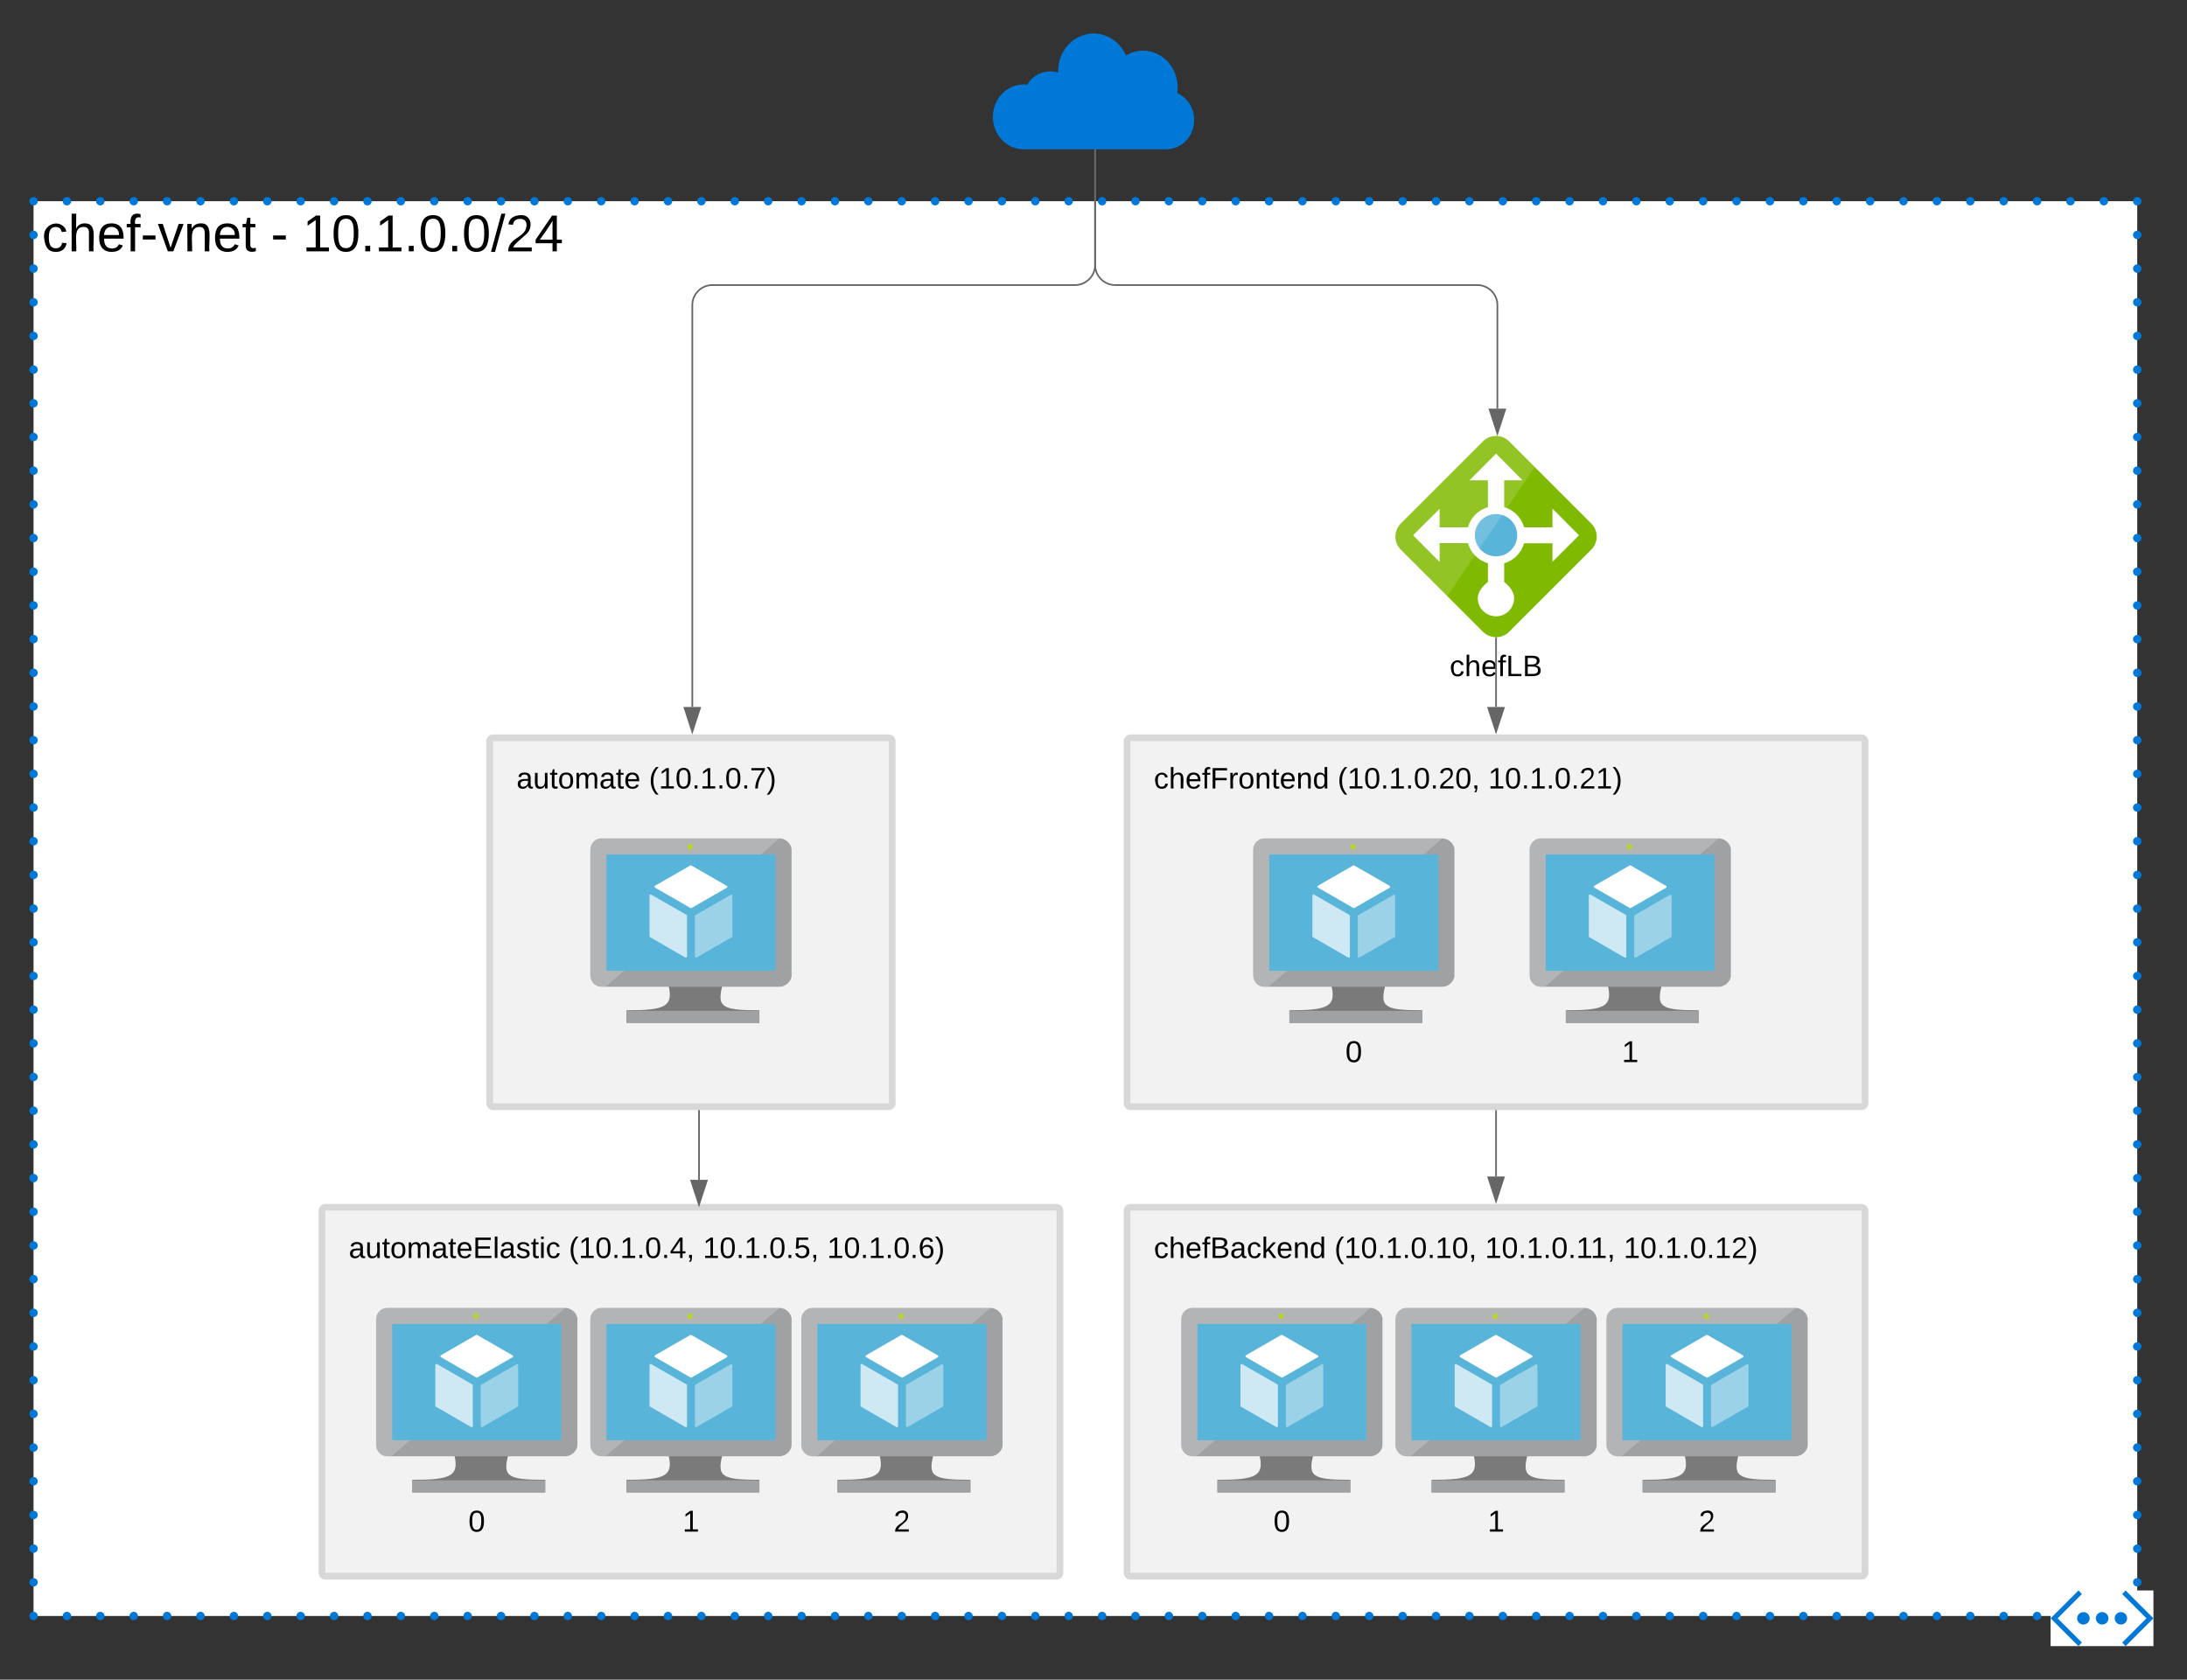 <svg xmlns="http://www.w3.org/2000/svg" xmlns:xlink="http://www.w3.org/1999/xlink" xmlns:lucid="lucid" width="1303.88" height="1001.71"><rect width="100%" height="100%" fill="#333333" stroke="none"/><g transform="translate(-283.262 -60)" lucid:page-tab-id="Zy7UWzC~z.Lc"><path d="M303.26 180h1254.2v843.72H303.25z" fill="#fff"/><path d="M305.76 180c0 1.38-1.12 2.5-2.5 2.5s-2.5-1.12-2.5-2.5 1.12-2.5 2.5-2.5 2.5 1.12 2.5 2.5zm19.9 0c0 1.38-1.1 2.5-2.5 2.5-1.37 0-2.5-1.12-2.5-2.5s1.13-2.5 2.5-2.5c1.4 0 2.5 1.12 2.5 2.5zm19.92 0c0 1.38-1.12 2.5-2.5 2.5s-2.5-1.12-2.5-2.5 1.12-2.5 2.5-2.5 2.5 1.12 2.5 2.5zm19.9 0c0 1.38-1.1 2.5-2.5 2.5-1.38 0-2.5-1.12-2.5-2.5s1.12-2.5 2.5-2.5c1.4 0 2.5 1.12 2.5 2.5zm19.9 0c0 1.38-1.1 2.5-2.5 2.5-1.37 0-2.5-1.12-2.5-2.5s1.13-2.5 2.5-2.5c1.4 0 2.5 1.12 2.5 2.5zm19.92 0c0 1.38-1.12 2.5-2.5 2.5s-2.5-1.12-2.5-2.5 1.12-2.5 2.5-2.5 2.5 1.12 2.5 2.5zm19.9 0c0 1.38-1.1 2.5-2.5 2.5-1.37 0-2.5-1.12-2.5-2.5s1.13-2.5 2.5-2.5c1.4 0 2.5 1.12 2.5 2.5zm19.92 0c0 1.38-1.12 2.5-2.5 2.5-1.4 0-2.5-1.12-2.5-2.5s1.1-2.5 2.5-2.5c1.38 0 2.5 1.12 2.5 2.5zm19.9 0c0 1.38-1.12 2.5-2.5 2.5s-2.5-1.12-2.5-2.5 1.12-2.5 2.5-2.5 2.5 1.12 2.5 2.5zm19.9 0c0 1.38-1.1 2.5-2.5 2.5-1.37 0-2.5-1.12-2.5-2.5s1.13-2.5 2.5-2.5c1.4 0 2.5 1.12 2.5 2.5zm19.92 0c0 1.38-1.12 2.5-2.5 2.5s-2.5-1.12-2.5-2.5 1.12-2.5 2.5-2.5 2.5 1.12 2.5 2.5zm19.9 0c0 1.38-1.1 2.5-2.5 2.5-1.37 0-2.5-1.12-2.5-2.5s1.13-2.5 2.5-2.5c1.4 0 2.5 1.12 2.5 2.5zm19.9 0c0 1.38-1.1 2.5-2.5 2.5-1.37 0-2.5-1.12-2.5-2.5s1.13-2.5 2.5-2.5c1.4 0 2.5 1.12 2.5 2.5zm19.92 0c0 1.38-1.12 2.5-2.5 2.5s-2.5-1.12-2.5-2.5 1.12-2.5 2.5-2.5 2.5 1.12 2.5 2.5zm19.9 0c0 1.38-1.1 2.5-2.5 2.5-1.37 0-2.5-1.12-2.5-2.5s1.13-2.5 2.5-2.5c1.4 0 2.5 1.12 2.5 2.5zm19.92 0c0 1.38-1.12 2.5-2.5 2.5s-2.5-1.12-2.5-2.5 1.12-2.5 2.5-2.5 2.5 1.12 2.5 2.5zm19.9 0c0 1.38-1.1 2.5-2.5 2.5-1.38 0-2.5-1.12-2.5-2.5s1.12-2.5 2.5-2.5c1.4 0 2.5 1.12 2.5 2.5zm19.9 0c0 1.38-1.1 2.5-2.5 2.5-1.37 0-2.5-1.12-2.5-2.5s1.13-2.5 2.5-2.5c1.4 0 2.5 1.12 2.5 2.5zm19.92 0c0 1.38-1.12 2.5-2.5 2.5s-2.5-1.12-2.5-2.5 1.12-2.5 2.5-2.5 2.5 1.12 2.5 2.5zm19.9 0c0 1.38-1.1 2.5-2.5 2.5-1.37 0-2.5-1.12-2.5-2.5s1.13-2.5 2.5-2.5c1.4 0 2.5 1.12 2.5 2.5zm19.92 0c0 1.38-1.12 2.5-2.5 2.5-1.4 0-2.5-1.12-2.5-2.5s1.1-2.5 2.5-2.5c1.38 0 2.5 1.12 2.5 2.5zm19.9 0c0 1.38-1.12 2.5-2.5 2.5s-2.5-1.12-2.5-2.5 1.12-2.5 2.5-2.5 2.5 1.12 2.5 2.5zm19.9 0c0 1.38-1.1 2.5-2.5 2.5-1.37 0-2.5-1.12-2.5-2.5s1.13-2.5 2.5-2.5c1.4 0 2.5 1.12 2.5 2.5zm19.92 0c0 1.38-1.12 2.5-2.5 2.5s-2.5-1.12-2.5-2.5 1.12-2.5 2.5-2.5 2.5 1.12 2.5 2.5zm19.9 0c0 1.38-1.1 2.5-2.5 2.5-1.37 0-2.5-1.12-2.5-2.5s1.13-2.5 2.5-2.5c1.4 0 2.5 1.12 2.5 2.5zm19.9 0c0 1.38-1.1 2.5-2.5 2.5-1.37 0-2.5-1.12-2.5-2.5s1.13-2.5 2.5-2.5c1.4 0 2.5 1.12 2.5 2.5zm19.92 0c0 1.38-1.12 2.5-2.5 2.5s-2.5-1.12-2.5-2.5 1.12-2.5 2.5-2.5 2.5 1.12 2.5 2.5zm19.9 0c0 1.38-1.1 2.5-2.5 2.5-1.37 0-2.5-1.12-2.5-2.5s1.13-2.5 2.5-2.5c1.4 0 2.5 1.12 2.5 2.5zm19.92 0c0 1.38-1.12 2.5-2.5 2.5s-2.5-1.12-2.5-2.5 1.12-2.5 2.5-2.5 2.5 1.12 2.5 2.5zm19.9 0c0 1.38-1.1 2.5-2.5 2.5-1.38 0-2.5-1.12-2.5-2.5s1.12-2.5 2.5-2.5c1.4 0 2.5 1.12 2.5 2.5zm19.9 0c0 1.38-1.1 2.5-2.5 2.5-1.37 0-2.5-1.12-2.5-2.5s1.13-2.5 2.5-2.5c1.4 0 2.5 1.12 2.5 2.5zm19.92 0c0 1.38-1.12 2.5-2.5 2.5s-2.5-1.12-2.5-2.5 1.12-2.5 2.5-2.5 2.5 1.12 2.5 2.5zm19.9 0c0 1.38-1.1 2.5-2.5 2.5-1.37 0-2.5-1.12-2.5-2.5s1.13-2.5 2.5-2.5c1.4 0 2.5 1.12 2.5 2.5zm19.92 0c0 1.38-1.12 2.5-2.5 2.5-1.4 0-2.5-1.12-2.5-2.5s1.1-2.5 2.5-2.5c1.38 0 2.5 1.12 2.5 2.5zm19.9 0c0 1.38-1.12 2.5-2.5 2.5s-2.5-1.12-2.5-2.5 1.12-2.5 2.5-2.5 2.5 1.12 2.5 2.5zm19.9 0c0 1.38-1.1 2.5-2.5 2.5-1.37 0-2.5-1.12-2.5-2.5s1.13-2.5 2.5-2.5c1.4 0 2.5 1.12 2.5 2.5zm19.92 0c0 1.38-1.12 2.5-2.5 2.5s-2.5-1.12-2.5-2.5 1.12-2.5 2.5-2.5 2.5 1.12 2.5 2.5zm19.9 0c0 1.38-1.1 2.5-2.5 2.5-1.37 0-2.5-1.12-2.5-2.5s1.13-2.5 2.5-2.5c1.4 0 2.5 1.12 2.5 2.5zm19.9 0c0 1.38-1.1 2.5-2.5 2.5-1.37 0-2.5-1.12-2.5-2.5s1.13-2.5 2.5-2.5c1.4 0 2.5 1.12 2.5 2.5zm19.92 0c0 1.38-1.12 2.5-2.5 2.5s-2.5-1.12-2.5-2.5 1.12-2.5 2.5-2.5 2.5 1.12 2.5 2.5zm19.9 0c0 1.38-1.1 2.5-2.5 2.5-1.37 0-2.5-1.12-2.5-2.5s1.13-2.5 2.5-2.5c1.4 0 2.5 1.12 2.5 2.5zm19.92 0c0 1.38-1.12 2.5-2.5 2.5s-2.5-1.12-2.5-2.5 1.12-2.5 2.5-2.5 2.5 1.12 2.5 2.5zm19.9 0c0 1.38-1.1 2.5-2.5 2.5-1.38 0-2.5-1.12-2.5-2.5s1.12-2.5 2.5-2.5c1.4 0 2.5 1.12 2.5 2.5zm19.9 0c0 1.38-1.1 2.5-2.5 2.5-1.37 0-2.5-1.12-2.5-2.5s1.13-2.5 2.5-2.5c1.4 0 2.5 1.12 2.5 2.5zm19.92 0c0 1.38-1.12 2.5-2.5 2.5s-2.5-1.12-2.5-2.5 1.12-2.5 2.5-2.5 2.5 1.12 2.5 2.5zm19.9 0c0 1.38-1.1 2.5-2.5 2.5-1.37 0-2.5-1.12-2.5-2.5s1.13-2.5 2.5-2.5c1.4 0 2.5 1.12 2.5 2.5zm19.92 0c0 1.38-1.12 2.5-2.5 2.5-1.4 0-2.5-1.12-2.5-2.5s1.1-2.5 2.5-2.5c1.38 0 2.5 1.12 2.5 2.5zm19.9 0c0 1.38-1.12 2.5-2.5 2.5s-2.5-1.12-2.5-2.5 1.12-2.5 2.5-2.5 2.5 1.12 2.5 2.5zm19.9 0c0 1.38-1.1 2.5-2.5 2.5-1.37 0-2.5-1.12-2.5-2.5s1.13-2.5 2.5-2.5c1.4 0 2.5 1.12 2.5 2.5zm19.92 0c0 1.38-1.12 2.5-2.5 2.5s-2.5-1.12-2.5-2.5 1.12-2.5 2.5-2.5 2.5 1.12 2.5 2.5zm19.9 0c0 1.38-1.1 2.5-2.5 2.5-1.37 0-2.5-1.12-2.5-2.5s1.13-2.5 2.5-2.5c1.4 0 2.5 1.12 2.5 2.5zm19.9 0c0 1.38-1.1 2.5-2.5 2.5-1.37 0-2.5-1.12-2.5-2.5s1.13-2.5 2.5-2.5c1.4 0 2.5 1.12 2.5 2.5zm19.92 0c0 1.38-1.12 2.5-2.5 2.5s-2.5-1.12-2.5-2.5 1.12-2.5 2.5-2.5 2.5 1.12 2.5 2.5zm19.9 0c0 1.38-1.1 2.5-2.5 2.5-1.37 0-2.5-1.12-2.5-2.5s1.13-2.5 2.5-2.5c1.4 0 2.5 1.12 2.5 2.5zm19.92 0c0 1.38-1.12 2.5-2.5 2.5s-2.5-1.12-2.5-2.5 1.12-2.5 2.5-2.5 2.5 1.12 2.5 2.5zm19.9 0c0 1.38-1.1 2.5-2.5 2.5-1.38 0-2.5-1.12-2.5-2.5s1.12-2.5 2.5-2.5c1.4 0 2.5 1.12 2.5 2.5zm19.9 0c0 1.38-1.1 2.5-2.5 2.5-1.37 0-2.5-1.12-2.5-2.5s1.13-2.5 2.5-2.5c1.4 0 2.5 1.12 2.5 2.5zm19.92 0c0 1.38-1.12 2.5-2.5 2.5s-2.5-1.12-2.5-2.5 1.12-2.5 2.5-2.5 2.5 1.12 2.5 2.5zm19.9 0c0 1.38-1.1 2.5-2.5 2.5-1.37 0-2.5-1.12-2.5-2.5s1.13-2.5 2.5-2.5c1.4 0 2.5 1.12 2.5 2.5zm19.92 0c0 1.38-1.12 2.5-2.5 2.5-1.4 0-2.5-1.12-2.5-2.5s1.1-2.5 2.5-2.5c1.38 0 2.5 1.12 2.5 2.5zm19.9 0c0 1.38-1.12 2.5-2.5 2.5s-2.5-1.12-2.5-2.5 1.12-2.5 2.5-2.5 2.5 1.12 2.5 2.5zm19.9 0c0 1.38-1.1 2.5-2.5 2.5-1.37 0-2.5-1.12-2.5-2.5s1.13-2.5 2.5-2.5c1.4 0 2.5 1.12 2.5 2.5zm19.92 0c0 1.38-1.12 2.5-2.5 2.5s-2.5-1.12-2.5-2.5 1.12-2.5 2.5-2.5 2.5 1.12 2.5 2.5zm19.9 0c0 1.38-1.1 2.5-2.5 2.5-1.37 0-2.5-1.12-2.5-2.5s1.13-2.5 2.5-2.5c1.4 0 2.5 1.12 2.5 2.5zm0 20.1c0 1.37-1.1 2.5-2.5 2.5-1.37 0-2.5-1.13-2.5-2.5 0-1.4 1.13-2.5 2.5-2.5 1.4 0 2.5 1.1 2.5 2.5zm0 20.08c0 1.38-1.1 2.5-2.5 2.5-1.37 0-2.5-1.12-2.5-2.5s1.13-2.5 2.5-2.5c1.4 0 2.5 1.12 2.5 2.5zm0 20.1c0 1.37-1.1 2.5-2.5 2.5-1.37 0-2.5-1.13-2.5-2.5 0-1.4 1.13-2.5 2.5-2.5 1.4 0 2.5 1.1 2.5 2.5zm0 20.07c0 1.4-1.1 2.5-2.5 2.5-1.37 0-2.5-1.1-2.5-2.5 0-1.38 1.13-2.5 2.5-2.5 1.4 0 2.5 1.12 2.5 2.5zm0 20.1c0 1.37-1.1 2.5-2.5 2.5-1.37 0-2.5-1.13-2.5-2.5 0-1.4 1.13-2.5 2.5-2.5 1.4 0 2.5 1.1 2.5 2.5zm0 20.08c0 1.38-1.1 2.5-2.5 2.5-1.37 0-2.5-1.12-2.5-2.5s1.13-2.5 2.5-2.5c1.4 0 2.5 1.12 2.5 2.5zm0 20.1c0 1.37-1.1 2.5-2.5 2.5-1.37 0-2.5-1.13-2.5-2.5 0-1.4 1.13-2.5 2.5-2.5 1.4 0 2.5 1.1 2.5 2.5zm0 20.08c0 1.4-1.1 2.5-2.5 2.5-1.37 0-2.5-1.1-2.5-2.5 0-1.37 1.13-2.5 2.5-2.5 1.4 0 2.5 1.13 2.5 2.5zm0 20.1c0 1.38-1.1 2.5-2.5 2.5-1.37 0-2.5-1.12-2.5-2.5s1.13-2.5 2.5-2.5c1.4 0 2.5 1.12 2.5 2.5zm0 20.1c0 1.37-1.1 2.5-2.5 2.5-1.37 0-2.5-1.13-2.5-2.5 0-1.4 1.13-2.5 2.5-2.5 1.4 0 2.5 1.1 2.5 2.5zm0 20.08c0 1.38-1.1 2.5-2.5 2.5-1.37 0-2.5-1.12-2.5-2.5 0-1.4 1.13-2.5 2.5-2.5 1.4 0 2.5 1.1 2.5 2.5zm0 20.08c0 1.38-1.1 2.5-2.5 2.5-1.37 0-2.5-1.12-2.5-2.5s1.13-2.5 2.5-2.5c1.4 0 2.5 1.12 2.5 2.5zm0 20.1c0 1.37-1.1 2.5-2.5 2.5-1.37 0-2.5-1.13-2.5-2.5 0-1.4 1.13-2.5 2.5-2.5 1.4 0 2.5 1.1 2.5 2.5zm0 20.08c0 1.38-1.1 2.5-2.5 2.5-1.37 0-2.5-1.12-2.5-2.5s1.13-2.5 2.5-2.5c1.4 0 2.5 1.12 2.5 2.5zm0 20.1c0 1.37-1.1 2.5-2.5 2.5-1.37 0-2.5-1.13-2.5-2.5 0-1.4 1.13-2.5 2.5-2.5 1.4 0 2.5 1.1 2.5 2.5zm0 20.08c0 1.38-1.1 2.5-2.5 2.5-1.37 0-2.5-1.12-2.5-2.5s1.13-2.5 2.5-2.5c1.4 0 2.5 1.12 2.5 2.5zm0 20.1c0 1.37-1.1 2.5-2.5 2.5-1.37 0-2.5-1.13-2.5-2.5 0-1.4 1.13-2.5 2.5-2.5 1.4 0 2.5 1.1 2.5 2.5zm0 20.08c0 1.38-1.1 2.5-2.5 2.5-1.37 0-2.5-1.12-2.5-2.5s1.13-2.5 2.5-2.5c1.4 0 2.5 1.12 2.5 2.5zm0 20.08c0 1.4-1.1 2.5-2.5 2.5-1.37 0-2.5-1.1-2.5-2.5 0-1.38 1.13-2.5 2.5-2.5 1.4 0 2.5 1.12 2.5 2.5zm0 20.1c0 1.37-1.1 2.5-2.5 2.5-1.37 0-2.5-1.13-2.5-2.5 0-1.4 1.13-2.5 2.5-2.5 1.4 0 2.5 1.1 2.5 2.5zm0 20.08c0 1.38-1.1 2.5-2.5 2.5-1.37 0-2.5-1.12-2.5-2.5s1.13-2.5 2.5-2.5c1.4 0 2.5 1.12 2.5 2.5zm0 20.1c0 1.37-1.1 2.5-2.5 2.5-1.37 0-2.5-1.13-2.5-2.5 0-1.4 1.13-2.5 2.5-2.5 1.4 0 2.5 1.1 2.5 2.5zm0 20.08c0 1.38-1.1 2.5-2.5 2.5-1.37 0-2.5-1.12-2.5-2.5s1.13-2.5 2.5-2.5c1.4 0 2.5 1.12 2.5 2.5zm0 20.1c0 1.37-1.1 2.5-2.5 2.5-1.37 0-2.5-1.13-2.5-2.5 0-1.4 1.13-2.5 2.5-2.5 1.4 0 2.5 1.1 2.5 2.5zm0 20.08c0 1.38-1.1 2.5-2.5 2.5-1.37 0-2.5-1.12-2.5-2.5s1.13-2.5 2.5-2.5c1.4 0 2.5 1.12 2.5 2.5zm0 20.1c0 1.37-1.1 2.5-2.5 2.5-1.37 0-2.5-1.13-2.5-2.5 0-1.4 1.13-2.5 2.5-2.5 1.4 0 2.5 1.1 2.5 2.5zm0 20.07c0 1.37-1.1 2.5-2.5 2.5-1.37 0-2.5-1.13-2.5-2.5 0-1.4 1.13-2.5 2.5-2.5 1.4 0 2.5 1.1 2.5 2.5zm0 20.08c0 1.38-1.1 2.5-2.5 2.5-1.37 0-2.5-1.12-2.5-2.5s1.13-2.5 2.5-2.5c1.4 0 2.5 1.12 2.5 2.5zm0 20.1c0 1.37-1.1 2.5-2.5 2.5-1.37 0-2.5-1.13-2.5-2.5 0-1.4 1.13-2.5 2.5-2.5 1.4 0 2.5 1.1 2.5 2.5zm0 20.08c0 1.38-1.1 2.5-2.5 2.5-1.37 0-2.5-1.12-2.5-2.5s1.13-2.5 2.5-2.5c1.4 0 2.5 1.12 2.5 2.5zm0 20.1c0 1.37-1.1 2.5-2.5 2.5-1.37 0-2.5-1.13-2.5-2.5 0-1.4 1.13-2.5 2.5-2.5 1.4 0 2.5 1.1 2.5 2.5zm0 20.08c0 1.38-1.1 2.5-2.5 2.5-1.37 0-2.5-1.12-2.5-2.5s1.13-2.5 2.5-2.5c1.4 0 2.5 1.12 2.5 2.5zm0 20.1c0 1.37-1.1 2.5-2.5 2.5-1.37 0-2.5-1.13-2.5-2.5 0-1.4 1.13-2.5 2.5-2.5 1.4 0 2.5 1.1 2.5 2.5zm0 20.07c0 1.4-1.1 2.5-2.5 2.5-1.37 0-2.5-1.1-2.5-2.5 0-1.37 1.13-2.5 2.5-2.5 1.4 0 2.5 1.13 2.5 2.5zm0 20.1c0 1.38-1.1 2.5-2.5 2.5-1.37 0-2.5-1.12-2.5-2.5s1.13-2.5 2.5-2.5c1.4 0 2.5 1.12 2.5 2.5zm0 20.1c0 1.37-1.1 2.5-2.5 2.5-1.37 0-2.5-1.13-2.5-2.5 0-1.4 1.13-2.5 2.5-2.5 1.4 0 2.5 1.1 2.5 2.5zm0 20.08c0 1.38-1.1 2.5-2.5 2.5-1.37 0-2.5-1.12-2.5-2.5s1.13-2.5 2.5-2.5c1.4 0 2.5 1.12 2.5 2.5zm0 20.1c0 1.37-1.1 2.5-2.5 2.5-1.37 0-2.5-1.13-2.5-2.5 0-1.4 1.13-2.5 2.5-2.5 1.4 0 2.5 1.1 2.5 2.5zm0 20.08c0 1.38-1.1 2.5-2.5 2.5-1.37 0-2.5-1.12-2.5-2.5s1.13-2.5 2.5-2.5c1.4 0 2.5 1.12 2.5 2.5zm0 20.1c0 1.37-1.1 2.5-2.5 2.5-1.37 0-2.5-1.13-2.5-2.5 0-1.4 1.13-2.5 2.5-2.5 1.4 0 2.5 1.1 2.5 2.5zm0 20.08c0 1.38-1.1 2.5-2.5 2.5-1.37 0-2.5-1.12-2.5-2.5 0-1.4 1.13-2.5 2.5-2.5 1.4 0 2.5 1.1 2.5 2.5zm0 20.08c0 1.38-1.1 2.5-2.5 2.5-1.37 0-2.5-1.12-2.5-2.5s1.13-2.5 2.5-2.5c1.4 0 2.5 1.12 2.5 2.5zm-19.9 0c0 1.38-1.12 2.5-2.5 2.5s-2.5-1.12-2.5-2.5 1.12-2.5 2.5-2.5 2.5 1.12 2.5 2.5zm-19.9 0c0 1.38-1.13 2.5-2.5 2.5-1.4 0-2.5-1.12-2.5-2.5s1.1-2.5 2.5-2.5c1.37 0 2.5 1.12 2.5 2.5zm-19.92 0c0 1.38-1.12 2.5-2.5 2.5s-2.5-1.12-2.5-2.5 1.12-2.5 2.5-2.5 2.5 1.12 2.5 2.5zm-19.9 0c0 1.38-1.12 2.5-2.5 2.5-1.4 0-2.5-1.12-2.5-2.5s1.1-2.5 2.5-2.5c1.38 0 2.5 1.12 2.5 2.5zm-19.9 0c0 1.38-1.13 2.5-2.5 2.5-1.4 0-2.5-1.12-2.5-2.5s1.1-2.5 2.5-2.5c1.37 0 2.5 1.12 2.5 2.5zm-19.92 0c0 1.38-1.12 2.5-2.5 2.5s-2.5-1.12-2.5-2.5 1.12-2.5 2.5-2.5 2.5 1.12 2.5 2.5zm-19.9 0c0 1.38-1.13 2.5-2.5 2.5-1.4 0-2.5-1.12-2.5-2.5s1.1-2.5 2.5-2.5c1.37 0 2.5 1.12 2.5 2.5zm-19.92 0c0 1.38-1.1 2.5-2.5 2.5-1.38 0-2.5-1.12-2.5-2.5s1.12-2.5 2.5-2.5c1.4 0 2.5 1.12 2.5 2.5zm-19.9 0c0 1.38-1.12 2.5-2.5 2.5s-2.5-1.12-2.5-2.5 1.12-2.5 2.5-2.5 2.5 1.12 2.5 2.5zm-19.9 0c0 1.38-1.13 2.5-2.5 2.5-1.4 0-2.5-1.12-2.5-2.5s1.1-2.5 2.5-2.5c1.37 0 2.5 1.12 2.5 2.5zm-19.92 0c0 1.38-1.12 2.5-2.5 2.5s-2.5-1.12-2.5-2.5 1.12-2.5 2.5-2.5 2.5 1.12 2.5 2.5zm-19.9 0c0 1.38-1.13 2.5-2.5 2.5-1.4 0-2.5-1.12-2.5-2.5s1.1-2.5 2.5-2.5c1.37 0 2.5 1.12 2.5 2.5zm-19.9 0c0 1.38-1.13 2.5-2.5 2.5-1.4 0-2.5-1.12-2.5-2.5s1.1-2.5 2.5-2.5c1.37 0 2.5 1.12 2.5 2.5zm-19.92 0c0 1.38-1.12 2.5-2.5 2.5s-2.5-1.12-2.5-2.5 1.12-2.5 2.5-2.5 2.5 1.12 2.5 2.5zm-19.9 0c0 1.38-1.13 2.5-2.5 2.5-1.4 0-2.5-1.12-2.5-2.5s1.1-2.5 2.5-2.5c1.37 0 2.5 1.12 2.5 2.5zm-19.92 0c0 1.38-1.12 2.5-2.5 2.5s-2.5-1.12-2.5-2.5 1.12-2.5 2.5-2.5 2.5 1.12 2.5 2.5zm-19.9 0c0 1.38-1.12 2.5-2.5 2.5-1.4 0-2.5-1.12-2.5-2.5s1.1-2.5 2.5-2.5c1.38 0 2.5 1.12 2.5 2.5zm-19.9 0c0 1.38-1.13 2.5-2.5 2.5-1.4 0-2.5-1.12-2.5-2.5s1.1-2.5 2.5-2.5c1.37 0 2.5 1.12 2.5 2.5zm-19.92 0c0 1.38-1.12 2.5-2.5 2.5s-2.5-1.12-2.5-2.5 1.12-2.5 2.5-2.5 2.5 1.12 2.5 2.5zm-19.9 0c0 1.38-1.13 2.5-2.5 2.5-1.4 0-2.5-1.12-2.5-2.5s1.1-2.5 2.5-2.5c1.37 0 2.5 1.12 2.5 2.5zm-19.92 0c0 1.38-1.1 2.5-2.5 2.5-1.38 0-2.5-1.12-2.5-2.5s1.12-2.5 2.5-2.5c1.4 0 2.5 1.12 2.5 2.5zm-19.9 0c0 1.38-1.12 2.5-2.5 2.5s-2.5-1.12-2.5-2.5 1.12-2.5 2.5-2.5 2.5 1.12 2.5 2.5zm-19.9 0c0 1.38-1.13 2.5-2.5 2.5-1.4 0-2.5-1.12-2.5-2.5s1.1-2.5 2.5-2.5c1.37 0 2.5 1.12 2.5 2.5zm-19.92 0c0 1.38-1.12 2.5-2.5 2.5s-2.5-1.12-2.5-2.5 1.12-2.5 2.5-2.5 2.5 1.12 2.5 2.5zm-19.9 0c0 1.38-1.13 2.5-2.5 2.5-1.4 0-2.5-1.12-2.5-2.5s1.1-2.5 2.5-2.5c1.37 0 2.5 1.12 2.5 2.5zm-19.9 0c0 1.38-1.13 2.5-2.5 2.5-1.4 0-2.5-1.12-2.5-2.5s1.1-2.5 2.5-2.5c1.37 0 2.5 1.12 2.5 2.5zm-19.92 0c0 1.38-1.12 2.5-2.5 2.5s-2.5-1.12-2.5-2.5 1.12-2.5 2.5-2.5 2.5 1.12 2.5 2.5zm-19.9 0c0 1.38-1.13 2.5-2.5 2.5-1.4 0-2.5-1.12-2.5-2.5s1.1-2.5 2.5-2.5c1.37 0 2.5 1.12 2.5 2.5zm-19.92 0c0 1.38-1.12 2.5-2.5 2.5s-2.5-1.12-2.5-2.5 1.12-2.5 2.5-2.5 2.5 1.12 2.5 2.5zm-19.9 0c0 1.38-1.12 2.5-2.5 2.5-1.4 0-2.5-1.12-2.5-2.5s1.1-2.5 2.5-2.5c1.38 0 2.5 1.12 2.5 2.5zm-19.9 0c0 1.38-1.13 2.5-2.5 2.5-1.4 0-2.5-1.12-2.5-2.5s1.1-2.5 2.5-2.5c1.37 0 2.5 1.12 2.5 2.5zm-19.92 0c0 1.38-1.12 2.5-2.5 2.5s-2.5-1.12-2.5-2.5 1.12-2.5 2.5-2.5 2.5 1.12 2.5 2.5zm-19.9 0c0 1.38-1.13 2.5-2.5 2.5-1.4 0-2.5-1.12-2.5-2.5s1.1-2.5 2.5-2.5c1.37 0 2.5 1.12 2.5 2.5zm-19.92 0c0 1.38-1.1 2.5-2.5 2.5-1.38 0-2.5-1.12-2.5-2.5s1.12-2.5 2.5-2.5c1.4 0 2.5 1.12 2.5 2.5zm-19.9 0c0 1.38-1.12 2.5-2.5 2.5s-2.5-1.12-2.5-2.5 1.12-2.5 2.5-2.5 2.5 1.12 2.5 2.5zm-19.9 0c0 1.38-1.13 2.5-2.5 2.5-1.4 0-2.5-1.12-2.5-2.5s1.1-2.5 2.5-2.5c1.37 0 2.5 1.12 2.5 2.5zm-19.92 0c0 1.38-1.12 2.5-2.5 2.5s-2.5-1.12-2.5-2.5 1.12-2.5 2.5-2.5 2.5 1.12 2.5 2.5zm-19.9 0c0 1.38-1.13 2.5-2.5 2.5-1.4 0-2.5-1.12-2.5-2.5s1.1-2.5 2.5-2.5c1.37 0 2.5 1.12 2.5 2.5zm-19.9 0c0 1.38-1.13 2.5-2.5 2.5-1.4 0-2.5-1.12-2.5-2.5s1.1-2.5 2.5-2.5c1.37 0 2.5 1.12 2.5 2.5zm-19.92 0c0 1.38-1.12 2.5-2.5 2.5s-2.5-1.12-2.5-2.5 1.12-2.5 2.5-2.5 2.5 1.12 2.5 2.5zm-19.9 0c0 1.38-1.13 2.5-2.5 2.5-1.4 0-2.5-1.12-2.5-2.5s1.1-2.5 2.5-2.5c1.37 0 2.5 1.12 2.5 2.5zm-19.92 0c0 1.38-1.12 2.5-2.5 2.5s-2.5-1.12-2.5-2.5 1.12-2.5 2.5-2.5 2.5 1.12 2.5 2.5zm-19.9 0c0 1.38-1.12 2.5-2.5 2.5-1.4 0-2.5-1.12-2.5-2.5s1.1-2.5 2.5-2.5c1.38 0 2.5 1.12 2.5 2.5zm-19.9 0c0 1.38-1.13 2.5-2.5 2.5-1.4 0-2.5-1.12-2.5-2.5s1.1-2.5 2.5-2.5c1.37 0 2.5 1.12 2.5 2.5zm-19.92 0c0 1.38-1.12 2.5-2.5 2.5s-2.5-1.12-2.5-2.5 1.12-2.5 2.5-2.5 2.5 1.12 2.5 2.5zm-19.9 0c0 1.38-1.13 2.5-2.5 2.5-1.4 0-2.5-1.12-2.5-2.5s1.1-2.5 2.5-2.5c1.37 0 2.5 1.12 2.5 2.5zm-19.92 0c0 1.38-1.1 2.5-2.5 2.5-1.38 0-2.5-1.12-2.5-2.5s1.12-2.5 2.5-2.5c1.4 0 2.5 1.12 2.5 2.5zm-19.9 0c0 1.38-1.12 2.5-2.5 2.5s-2.5-1.12-2.5-2.5 1.12-2.5 2.5-2.5 2.5 1.12 2.5 2.5zm-19.9 0c0 1.38-1.13 2.5-2.5 2.5-1.4 0-2.5-1.12-2.5-2.5s1.1-2.5 2.5-2.5c1.37 0 2.5 1.12 2.5 2.5zm-19.92 0c0 1.38-1.12 2.5-2.5 2.5s-2.5-1.12-2.5-2.5 1.12-2.5 2.5-2.5 2.5 1.12 2.5 2.5zm-19.9 0c0 1.38-1.13 2.5-2.5 2.5-1.4 0-2.5-1.12-2.5-2.5s1.1-2.5 2.5-2.5c1.37 0 2.5 1.12 2.5 2.5zm-19.9 0c0 1.38-1.13 2.5-2.5 2.5-1.4 0-2.5-1.12-2.5-2.5s1.1-2.5 2.5-2.5c1.37 0 2.5 1.12 2.5 2.5zm-19.92 0c0 1.38-1.12 2.5-2.5 2.5s-2.5-1.12-2.5-2.5 1.12-2.5 2.5-2.5 2.5 1.12 2.5 2.5zm-19.9 0c0 1.38-1.13 2.5-2.5 2.5-1.4 0-2.5-1.12-2.5-2.5s1.1-2.5 2.5-2.5c1.37 0 2.5 1.12 2.5 2.5zm-19.92 0c0 1.38-1.12 2.5-2.5 2.5s-2.5-1.12-2.5-2.5 1.12-2.5 2.5-2.5 2.5 1.12 2.5 2.5zm-19.9 0c0 1.38-1.12 2.5-2.5 2.5-1.4 0-2.5-1.12-2.5-2.5s1.1-2.5 2.5-2.5c1.38 0 2.5 1.12 2.5 2.5zm-19.9 0c0 1.38-1.13 2.5-2.5 2.5-1.4 0-2.5-1.12-2.5-2.5s1.1-2.5 2.5-2.5c1.37 0 2.5 1.12 2.5 2.5zm-19.92 0c0 1.38-1.12 2.5-2.5 2.5s-2.5-1.12-2.5-2.5 1.12-2.5 2.5-2.5 2.5 1.12 2.5 2.5zm-19.9 0c0 1.38-1.13 2.5-2.5 2.5-1.4 0-2.5-1.12-2.5-2.5s1.1-2.5 2.5-2.5c1.37 0 2.5 1.12 2.5 2.5zm-19.92 0c0 1.38-1.1 2.5-2.5 2.5-1.38 0-2.5-1.12-2.5-2.5s1.12-2.5 2.5-2.5c1.4 0 2.5 1.12 2.5 2.5zm-19.9 0c0 1.38-1.12 2.5-2.5 2.5s-2.5-1.12-2.5-2.5 1.12-2.5 2.5-2.5 2.5 1.12 2.5 2.5zm-19.9 0c0 1.38-1.13 2.5-2.5 2.5-1.4 0-2.5-1.12-2.5-2.5s1.1-2.5 2.5-2.5c1.37 0 2.5 1.12 2.5 2.5zm-19.92 0c0 1.38-1.12 2.5-2.5 2.5s-2.5-1.12-2.5-2.5 1.12-2.5 2.5-2.5 2.5 1.12 2.5 2.5zm0-20.08c0 1.38-1.12 2.5-2.5 2.5s-2.5-1.12-2.5-2.5c0-1.4 1.12-2.5 2.5-2.5s2.5 1.1 2.5 2.5zm0-20.1c0 1.4-1.12 2.5-2.5 2.5s-2.5-1.1-2.5-2.5c0-1.37 1.12-2.5 2.5-2.5s2.5 1.13 2.5 2.5zm0-20.08c0 1.38-1.12 2.5-2.5 2.5s-2.5-1.12-2.5-2.5 1.12-2.5 2.5-2.5 2.5 1.12 2.5 2.5zm0-20.1c0 1.4-1.12 2.5-2.5 2.5s-2.5-1.1-2.5-2.5c0-1.37 1.12-2.5 2.5-2.5s2.5 1.13 2.5 2.5zm0-20.08c0 1.38-1.12 2.5-2.5 2.5s-2.5-1.12-2.5-2.5 1.12-2.5 2.5-2.5 2.5 1.12 2.5 2.5zm0-20.1c0 1.4-1.12 2.5-2.5 2.5s-2.5-1.1-2.5-2.5c0-1.37 1.12-2.5 2.5-2.5s2.5 1.13 2.5 2.5zm0-20.08c0 1.38-1.12 2.5-2.5 2.5s-2.5-1.12-2.5-2.5 1.12-2.5 2.5-2.5 2.5 1.12 2.5 2.5zm0-20.1c0 1.4-1.12 2.5-2.5 2.5s-2.5-1.1-2.5-2.5c0-1.37 1.12-2.5 2.5-2.5s2.5 1.13 2.5 2.5zm0-20.07c0 1.38-1.12 2.5-2.5 2.5s-2.5-1.12-2.5-2.5 1.12-2.5 2.5-2.5 2.5 1.12 2.5 2.5zm0-20.1c0 1.4-1.12 2.5-2.5 2.5s-2.5-1.1-2.5-2.5c0-1.37 1.12-2.5 2.5-2.5s2.5 1.13 2.5 2.5zm0-20.08c0 1.38-1.12 2.5-2.5 2.5s-2.5-1.12-2.5-2.5 1.12-2.5 2.5-2.5 2.5 1.12 2.5 2.5zm0-20.1c0 1.4-1.12 2.5-2.5 2.5s-2.5-1.1-2.5-2.5c0-1.37 1.12-2.5 2.5-2.5s2.5 1.13 2.5 2.5zm0-20.08c0 1.38-1.12 2.5-2.5 2.5s-2.5-1.12-2.5-2.5 1.12-2.5 2.5-2.5 2.5 1.12 2.5 2.5zm0-20.1c0 1.4-1.12 2.5-2.5 2.5s-2.5-1.1-2.5-2.5c0-1.37 1.12-2.5 2.5-2.5s2.5 1.13 2.5 2.5zm0-20.08c0 1.37-1.12 2.5-2.5 2.5s-2.5-1.13-2.5-2.5c0-1.4 1.12-2.5 2.5-2.5s2.5 1.1 2.5 2.5zm0-20.1c0 1.4-1.12 2.5-2.5 2.5s-2.5-1.1-2.5-2.5c0-1.38 1.12-2.5 2.5-2.5s2.5 1.12 2.5 2.5zm0-20.08c0 1.38-1.12 2.5-2.5 2.5s-2.5-1.12-2.5-2.5 1.12-2.5 2.5-2.5 2.5 1.12 2.5 2.5zm0-20.1c0 1.4-1.12 2.5-2.5 2.5s-2.5-1.1-2.5-2.5c0-1.37 1.12-2.5 2.5-2.5s2.5 1.13 2.5 2.5zm0-20.08c0 1.38-1.12 2.5-2.5 2.5s-2.5-1.12-2.5-2.5 1.12-2.5 2.5-2.5 2.5 1.12 2.5 2.5zm0-20.1c0 1.4-1.12 2.5-2.5 2.5s-2.5-1.1-2.5-2.5c0-1.37 1.12-2.5 2.5-2.5s2.5 1.13 2.5 2.5zm0-20.08c0 1.38-1.12 2.5-2.5 2.5s-2.5-1.12-2.5-2.5 1.12-2.5 2.5-2.5 2.5 1.12 2.5 2.5zm0-20.1c0 1.4-1.12 2.5-2.5 2.5s-2.5-1.1-2.5-2.5c0-1.37 1.12-2.5 2.5-2.5s2.5 1.13 2.5 2.5zm0-20.08c0 1.4-1.12 2.5-2.5 2.5s-2.5-1.1-2.5-2.5c0-1.38 1.12-2.5 2.5-2.5s2.5 1.12 2.5 2.5zm0-20.08c0 1.38-1.12 2.5-2.5 2.5s-2.5-1.12-2.5-2.5 1.12-2.5 2.5-2.5 2.5 1.12 2.5 2.5zm0-20.1c0 1.4-1.12 2.5-2.5 2.5s-2.5-1.1-2.5-2.5c0-1.37 1.12-2.5 2.5-2.5s2.5 1.13 2.5 2.5zm0-20.08c0 1.38-1.12 2.5-2.5 2.5s-2.5-1.12-2.5-2.5 1.12-2.5 2.5-2.5 2.5 1.12 2.5 2.5zm0-20.1c0 1.4-1.12 2.5-2.5 2.5s-2.5-1.1-2.5-2.5c0-1.37 1.12-2.5 2.5-2.5s2.5 1.13 2.5 2.5zm0-20.08c0 1.38-1.12 2.5-2.5 2.5s-2.5-1.12-2.5-2.5 1.12-2.5 2.5-2.5 2.5 1.12 2.5 2.5zm0-20.1c0 1.4-1.12 2.5-2.5 2.5s-2.5-1.1-2.5-2.5c0-1.37 1.12-2.5 2.5-2.5s2.5 1.13 2.5 2.5zm0-20.08c0 1.38-1.12 2.5-2.5 2.5s-2.5-1.12-2.5-2.5 1.12-2.5 2.5-2.5 2.5 1.12 2.5 2.5zm0-20.08c0 1.38-1.12 2.5-2.5 2.5s-2.5-1.12-2.5-2.5c0-1.4 1.12-2.5 2.5-2.5s2.5 1.1 2.5 2.5zm0-20.1c0 1.4-1.12 2.5-2.5 2.5s-2.5-1.1-2.5-2.5c0-1.37 1.12-2.5 2.5-2.5s2.5 1.13 2.5 2.5zm0-20.08c0 1.38-1.12 2.5-2.5 2.5s-2.5-1.12-2.5-2.5 1.12-2.5 2.5-2.5 2.5 1.12 2.5 2.5zm0-20.1c0 1.4-1.12 2.5-2.5 2.5s-2.5-1.1-2.5-2.5c0-1.37 1.12-2.5 2.5-2.5s2.5 1.13 2.5 2.5zm0-20.08c0 1.38-1.12 2.5-2.5 2.5s-2.5-1.12-2.5-2.5 1.12-2.5 2.5-2.5 2.5 1.12 2.5 2.5zm0-20.1c0 1.4-1.12 2.5-2.5 2.5s-2.5-1.1-2.5-2.5c0-1.37 1.12-2.5 2.5-2.5s2.5 1.13 2.5 2.5zm0-20.08c0 1.38-1.12 2.5-2.5 2.5s-2.5-1.12-2.5-2.5 1.12-2.5 2.5-2.5 2.5 1.12 2.5 2.5zm0-20.1c0 1.4-1.12 2.5-2.5 2.5s-2.5-1.1-2.5-2.5c0-1.37 1.12-2.5 2.5-2.5s2.5 1.13 2.5 2.5zm0-20.07c0 1.38-1.12 2.5-2.5 2.5s-2.5-1.12-2.5-2.5 1.12-2.5 2.5-2.5 2.5 1.12 2.5 2.5zm0-20.1c0 1.4-1.12 2.5-2.5 2.5s-2.5-1.1-2.5-2.5c0-1.37 1.12-2.5 2.5-2.5s2.5 1.13 2.5 2.5zm0-20.08c0 1.37-1.12 2.5-2.5 2.5s-2.5-1.13-2.5-2.5c0-1.4 1.12-2.5 2.5-2.5s2.5 1.1 2.5 2.5z" fill="#0078d7"/><use xlink:href="#a" transform="matrix(1,0,0,1,308.262,185) translate(0 24.889)"/><use xlink:href="#b" transform="matrix(1,0,0,1,308.262,185) translate(136.457 24.889)"/><use xlink:href="#c" transform="matrix(1,0,0,1,308.262,185) translate(155.383 24.889)"/><path d="M1505.83 1041.7h61.3v-33.2h-61.3z" stroke="#000" stroke-opacity="0" stroke-width="3.33" fill="#fff"/><path d="M1567.14 1025.1l-3.74-3.7-12.88-12.9-2.02 2.16 14.47 14.45-14.47 14.45 2.02 2.16 12.88-12.87zM1505.83 1025.1l3.74-3.7 12.88-12.9 2.02 2.16-14.47 14.45 14.47 14.45-2.02 2.16-12.88-12.87z" stroke="#000" stroke-opacity="0" stroke-width="3.33" fill="#0078d7"/><path d="M1529.13 1025.1c0 2.03-1.72 3.73-3.74 3.73-2.16 0-3.75-1.7-3.75-3.72 0-2.02 1.72-3.7 3.74-3.7 2 0 3.73 1.55 3.73 3.7zM1540.3 1025.1c0-2.05-1.67-3.7-3.75-3.7-2.03 0-3.74 1.65-3.74 3.7 0 2.07 1.72 3.73 3.75 3.73 2.08 0 3.74-1.66 3.74-3.72zM1551.44 1025.1c0-2.05-1.65-3.7-3.67-3.7-2.1 0-3.74 1.65-3.74 3.7 0 2.07 1.65 3.73 3.74 3.73 2.02 0 3.67-1.66 3.67-3.72z" stroke="#000" stroke-opacity="0" stroke-width="3.33" fill="#0078d7"/><path d="M1175.2 440c-3 0-5.76-1.2-7.8-3.24l-48.96-48.96c-2.04-2.04-3.24-4.92-3.24-7.8s1.2-5.76 3.24-7.8l48.96-48.96c2.04-2.04 4.8-3.24 7.8-3.24s5.76 1.2 7.8 3.24l48.96 48.96c2.04 2.04 3.24 4.8 3.24 7.8s-1.2 5.76-3.24 7.8L1183 436.76c-2.04 2.04-4.8 3.24-7.8 3.24" stroke="#000" stroke-opacity="0" fill="#7fba00"/><path d="M1224.67 379.23l-15.83-15.9v11.15h-16.92c-1.58-5.82-6.13-10.38-11.87-12.03v-16h10.98l-15.83-15.92-15.83 15.9h10.98v16.02c-5.74 1.65-10.3 6.2-11.87 12.03h-16.92v-11.06l-15.83 15.8 15.83 15.92V383.9h16.92c1.58 5.8 6.13 10.37 11.87 12v11.17c-2.37 1.75-6.03 5.43-6.03 9.7 0 5.92 4.84 10.77 10.88 10.77 5.94 0 10.78-4.85 10.78-10.77 0-4.27-3.56-7.86-5.93-9.7V395.9c5.74-1.63 10.3-6.2 11.87-11.92h16.92v11.06l15.83-15.8z" stroke="#000" stroke-opacity="0" fill="#fff"/><path d="M1175.2 366.57c-6.97 0-12.62 5.65-12.62 12.62 0 6.95 5.65 12.6 12.62 12.6 6.97 0 12.62-5.65 12.62-12.6 0-6.98-5.65-12.63-12.62-12.63z" stroke="#000" stroke-opacity="0" fill="#59b4d9"/><path d="M1183.06 323.25c-2.16-2.1-4.9-3.25-7.9-3.25-2.9 0-5.72 1.15-7.8 3.25l-48.92 48.9c-2.08 2.1-3.24 4.98-3.24 7.84 0 2.95 1.16 5.72 3.24 7.83l27.74 27.7 52.08-77.1-15.2-15.18z" stroke="#000" stroke-opacity="0" fill="#fff" fill-opacity=".15"/><use xlink:href="#d" transform="matrix(1,0,0,1,1085.2,449) translate(62.346 14.222)"/><path d="M985.12 115.56c6.12 2.7 10.08 8.9 10.08 16 0 8.16-5.28 15.13-12.6 16.93l-2.4.54h-86.76c-10.08 0-18.24-8.77-18.24-19.33 0-10.55 8.16-19.32 18.24-19.32.84 0 1.32 0 2.16.2 3-5.1 8.16-8 13.92-8 1.56 0 3 .2 4.56.7v-.7C914.08 90 923.56 80 935.44 80c8.16 0 15.72 5.25 19.2 13.12 3-1.87 6.48-2.9 10.08-2.9 11.4 0 20.64 9.8 20.64 21.8.12 1.12 0 2.22-.24 3.54z" stroke="#000" stroke-opacity="0" fill="#0078d7"/><path d="M936.16 149.54V218c0 6.63-5.37 12-12 12H708c-6.63 0-12 5.37-12 12v239.62" stroke="#666" fill="none"/><path d="M936.66 149.55h-1v-.5h1z" fill="#666"/><path d="M696 496.38l-4.63-14.26h9.27z" stroke="#666" fill="#666"/><path d="M936.16 149.54V218c0 6.63 5.37 12 12 12H1164c6.63 0 12 5.37 12 12v61.7" stroke="#666" fill="none"/><path d="M936.66 149.55h-1v-.5h1z" fill="#666"/><path d="M1176 318.46l-4.64-14.27h9.28z" stroke="#666" fill="#666"/><path d="M1175.2 440.5v41.12" stroke="#666" fill="none"/><path d="M1175.2 440l.5-.05v.56h-1v-.55z" fill="#666"/><path d="M1175.2 496.38l-4.64-14.26h9.28z" stroke="#666" fill="#666"/><path d="M955.2 502c0-1.1.9-2 2-2h436c1.1 0 2 .9 2 2v216c0 1.1-.9 2-2 2h-436c-1.1 0-2-.9-2-2z" stroke="#d8d8d8" stroke-width="4" fill="#f2f2f2"/><use xlink:href="#e" transform="matrix(1,0,0,1,971.2,516) translate(0 14.222)"/><use xlink:href="#f" transform="matrix(1,0,0,1,971.2,516) translate(109.531 14.222)"/><use xlink:href="#g" transform="matrix(1,0,0,1,971.2,516) translate(199.358 14.222)"/><path d="M1109.58 646.1h-32.96c3.97 14.33-1.34 16.4-24.62 16.4v7.5h79.2v-7.5c-23.3 0-25.58-2.07-21.62-16.4" stroke="#000" stroke-opacity="0" fill="#7a7a7a"/><path d="M1143.2 560h-106.32c-3.6 0-6.48 3.2-6.48 6.8v74.95c0 3.54 2.88 6.73 6.48 6.73h106.32c3.6 0 7.2-3.2 7.2-6.73V566.8c0-3.6-3.6-6.8-7.2-6.8" stroke="#000" stroke-opacity="0" fill="#a0a1a2"/><path d="M1143.22 560h-106.28c-3.6 0-6.54 3.2-6.54 6.82v74.93c0 3.54 2.93 6.73 6.54 6.73h2.5L1143.2 560z" stroke="#000" stroke-opacity="0" fill="#fff" fill-opacity=".2"/><path d="M1140.8 569.57v69.34H1040v-69.33h100.8z" stroke="#000" stroke-opacity="0" fill="#59b4d9"/><path d="M1052 662.83h79.2V670H1052v-7.17z" stroke="#000" stroke-opacity="0" fill="#a0a1a2"/><path d="M1091.64 565c0 .95-.76 1.7-1.7 1.7-.95 0-1.7-.75-1.7-1.7 0-.93.75-1.7 1.7-1.7.94 0 1.7.77 1.7 1.7" stroke="#000" stroke-opacity="0" fill="#b8d432"/><path d="M1090.48 601.6c-.13 0-.2-.03-.34-.1L1069 589.34c-.17-.12-.3-.33-.3-.56 0-.24.13-.44.3-.54l21-12.1c.22-.1.44-.1.66 0l21.13 12.17c.17.1.3.33.3.56 0 .22-.13.43-.3.53l-21 12.06c-.1.07-.23.1-.32.1" stroke="#000" stroke-opacity="0" fill="#fff"/><path d="M1087.43 631.13c-.13 0-.22-.04-.33-.07l-21.05-12.14c-.22-.12-.34-.3-.34-.53v-24.33c0-.23.13-.45.35-.57.18-.1.42-.1.62 0l21.08 12.14c.18.12.3.3.3.53v24.32c0 .22-.12.44-.3.56-.1.03-.23.07-.32.07" stroke="#000" stroke-opacity="0" fill="#fff" fill-opacity=".7"/><path d="M1093.4 631.13c-.1 0-.22-.04-.34-.07-.2-.12-.3-.34-.3-.57v-24.15c0-.22.1-.45.3-.56l21.06-12.14c.2-.1.45-.1.63 0 .22.12.33.34.33.57v24.14c0 .26-.1.45-.33.56l-21.04 12.13c-.08.03-.2.07-.3.07" stroke="#000" stroke-opacity="0" fill="#fff" fill-opacity=".4"/><path d="M1053.42 662.83h76.35c.95 0 1.43.48 1.43 1.43v4.3c0 .96-.48 1.44-1.43 1.44h-76.35c-.95 0-1.42-.48-1.42-1.43v-4.3c0-.96.47-1.44 1.42-1.44z" stroke="#000" stroke-opacity="0" stroke-width="0" fill-opacity="0"/><use xlink:href="#h" transform="matrix(1,0,0,1,1000.4,679) translate(85 14.4)"/><path d="M1274.38 646.1h-32.96c3.97 14.33-1.34 16.4-24.62 16.4v7.5h79.2v-7.5c-23.3 0-25.58-2.07-21.62-16.4" stroke="#000" stroke-opacity="0" fill="#7a7a7a"/><path d="M1308 560h-106.32c-3.6 0-6.48 3.2-6.48 6.8v74.95c0 3.54 2.88 6.73 6.48 6.73H1308c3.6 0 7.2-3.2 7.2-6.73V566.8c0-3.6-3.6-6.8-7.2-6.8" stroke="#000" stroke-opacity="0" fill="#a0a1a2"/><path d="M1308.02 560h-106.28c-3.6 0-6.54 3.2-6.54 6.82v74.93c0 3.54 2.93 6.73 6.54 6.73h2.5L1308 560z" stroke="#000" stroke-opacity="0" fill="#fff" fill-opacity=".2"/><path d="M1305.6 569.57v69.34h-100.8v-69.33h100.8z" stroke="#000" stroke-opacity="0" fill="#59b4d9"/><path d="M1216.8 662.83h79.2V670h-79.2v-7.17z" stroke="#000" stroke-opacity="0" fill="#a0a1a2"/><path d="M1256.44 565c0 .95-.76 1.7-1.7 1.7-.95 0-1.7-.75-1.7-1.7 0-.93.75-1.7 1.7-1.7.94 0 1.7.77 1.7 1.7" stroke="#000" stroke-opacity="0" fill="#b8d432"/><path d="M1255.28 601.6c-.13 0-.2-.03-.34-.1l-21.14-12.15c-.17-.12-.3-.33-.3-.56 0-.24.13-.44.3-.54l21-12.1c.22-.1.44-.1.66 0l21.13 12.17c.17.1.3.33.3.56 0 .22-.13.43-.3.53l-21 12.06c-.1.07-.23.1-.32.1" stroke="#000" stroke-opacity="0" fill="#fff"/><path d="M1252.23 631.13c-.13 0-.22-.04-.33-.07l-21.05-12.14c-.22-.12-.34-.3-.34-.53v-24.33c0-.23.13-.45.35-.57.18-.1.42-.1.62 0l21.08 12.14c.18.12.3.3.3.53v24.32c0 .22-.12.44-.3.56-.1.03-.23.07-.32.07" stroke="#000" stroke-opacity="0" fill="#fff" fill-opacity=".7"/><path d="M1258.2 631.13c-.1 0-.22-.04-.34-.07-.2-.12-.3-.34-.3-.57v-24.15c0-.22.1-.45.3-.56l21.06-12.14c.2-.1.45-.1.63 0 .22.12.33.34.33.57v24.14c0 .26-.1.45-.33.56l-21.04 12.13c-.08.03-.2.07-.3.07" stroke="#000" stroke-opacity="0" fill="#fff" fill-opacity=".4"/><path d="M1218.22 662.83h76.35c.95 0 1.43.48 1.43 1.43v4.3c0 .96-.48 1.44-1.43 1.44h-76.35c-.95 0-1.42-.48-1.42-1.43v-4.3c0-.96.47-1.44 1.42-1.44z" stroke="#000" stroke-opacity="0" stroke-width="0" fill-opacity="0"/><use xlink:href="#i" transform="matrix(1,0,0,1,1165.2,679) translate(85 14.4)"/><path d="M575.2 502c0-1.1.9-2 2-2h236c1.1 0 2 .9 2 2v216c0 1.1-.9 2-2 2h-236c-1.1 0-2-.9-2-2z" stroke="#d8d8d8" stroke-width="4" fill="#f2f2f2"/><use xlink:href="#j" transform="matrix(1,0,0,1,591.2,516) translate(0 14.222)"/><use xlink:href="#k" transform="matrix(1,0,0,1,591.2,516) translate(78.963 14.222)"/><path d="M714.38 646.1h-32.96c3.97 14.33-1.34 16.4-24.62 16.4v7.5H736v-7.5c-23.3 0-25.58-2.07-21.62-16.4" stroke="#000" stroke-opacity="0" fill="#7a7a7a"/><path d="M748 560H641.68c-3.6 0-6.48 3.2-6.48 6.8v74.95c0 3.54 2.88 6.73 6.48 6.73H748c3.6 0 7.2-3.2 7.2-6.73V566.8c0-3.6-3.6-6.8-7.2-6.8" stroke="#000" stroke-opacity="0" fill="#a0a1a2"/><path d="M748.02 560H641.74c-3.6 0-6.54 3.2-6.54 6.82v74.93c0 3.54 2.93 6.73 6.54 6.73h2.5L748 560z" stroke="#000" stroke-opacity="0" fill="#fff" fill-opacity=".2"/><path d="M745.6 569.57v69.34H644.8v-69.33h100.8z" stroke="#000" stroke-opacity="0" fill="#59b4d9"/><path d="M656.8 662.83H736V670h-79.2v-7.17z" stroke="#000" stroke-opacity="0" fill="#a0a1a2"/><path d="M696.44 565c0 .95-.76 1.7-1.7 1.7-.95 0-1.7-.75-1.7-1.7 0-.93.75-1.7 1.7-1.7.94 0 1.7.77 1.7 1.7" stroke="#000" stroke-opacity="0" fill="#b8d432"/><path d="M695.28 601.6c-.13 0-.2-.03-.34-.1l-21.14-12.15c-.17-.12-.3-.33-.3-.56 0-.24.13-.44.3-.54l21-12.1c.22-.1.44-.1.66 0l21.13 12.17c.17.1.3.33.3.56 0 .22-.13.43-.3.53l-21 12.06c-.1.07-.23.1-.32.1" stroke="#000" stroke-opacity="0" fill="#fff"/><path d="M692.23 631.13c-.13 0-.22-.04-.33-.07l-21.05-12.14c-.22-.12-.34-.3-.34-.53v-24.33c0-.23.13-.45.35-.57.18-.1.42-.1.62 0l21.08 12.14c.18.12.3.3.3.53v24.32c0 .22-.12.44-.3.56-.1.03-.23.07-.32.07" stroke="#000" stroke-opacity="0" fill="#fff" fill-opacity=".7"/><path d="M698.2 631.13c-.1 0-.22-.04-.34-.07-.2-.12-.3-.34-.3-.57v-24.15c0-.22.1-.45.3-.56l21.06-12.14c.2-.1.45-.1.63 0 .22.12.33.34.33.57v24.14c0 .26-.1.45-.33.56l-21.04 12.13c-.08.03-.2.07-.3.07" stroke="#000" stroke-opacity="0" fill="#fff" fill-opacity=".4"/><path d="M658.22 662.83h76.35c.95 0 1.43.48 1.43 1.43v4.3c0 .96-.48 1.44-1.43 1.44h-76.35c-.95 0-1.42-.48-1.42-1.43v-4.3c0-.96.47-1.44 1.42-1.44z" stroke="#000" stroke-opacity="0" stroke-width="0" fill-opacity="0"/><path d="M955.2 782c0-1.1.9-2 2-2h436c1.1 0 2 .9 2 2v216c0 1.1-.9 2-2 2h-436c-1.1 0-2-.9-2-2z" stroke="#d8d8d8" stroke-width="4" fill="#f2f2f2"/><use xlink:href="#l" transform="matrix(1,0,0,1,971.2,796) translate(0 14.222)"/><use xlink:href="#m" transform="matrix(1,0,0,1,971.2,796) translate(107.654 14.222)"/><use xlink:href="#n" transform="matrix(1,0,0,1,971.2,796) translate(197.481 14.222)"/><use xlink:href="#o" transform="matrix(1,0,0,1,971.2,796) translate(280.099 14.222)"/><path d="M1066.67 926.1h-32.95c3.97 14.33-1.34 16.4-24.62 16.4v7.5h79.2v-7.5c-23.3 0-25.6-2.07-21.63-16.4" stroke="#000" stroke-opacity="0" fill="#7a7a7a"/><path d="M1100.3 840H993.98c-3.6 0-6.48 3.2-6.48 6.8v74.95c0 3.54 2.88 6.73 6.48 6.73h106.32c3.6 0 7.2-3.2 7.2-6.73V846.8c0-3.6-3.6-6.8-7.2-6.8" stroke="#000" stroke-opacity="0" fill="#a0a1a2"/><path d="M1100.32 840H994.04c-3.6 0-6.54 3.2-6.54 6.82v74.93c0 3.54 2.93 6.73 6.54 6.73h2.48l103.8-88.48z" stroke="#000" stroke-opacity="0" fill="#fff" fill-opacity=".2"/><path d="M1097.9 849.57v69.34H997.1v-69.33h100.8z" stroke="#000" stroke-opacity="0" fill="#59b4d9"/><path d="M1009.1 942.83h79.2V950h-79.2v-7.17z" stroke="#000" stroke-opacity="0" fill="#a0a1a2"/><path d="M1048.74 845c0 .95-.76 1.7-1.7 1.7-.95 0-1.7-.75-1.7-1.7 0-.93.75-1.7 1.7-1.7.94 0 1.7.77 1.7 1.7" stroke="#000" stroke-opacity="0" fill="#b8d432"/><path d="M1047.58 881.6c-.13 0-.2-.03-.34-.1l-21.14-12.15c-.17-.12-.3-.33-.3-.56 0-.24.13-.44.3-.54l21-12.1c.22-.1.44-.1.66 0l21.13 12.17c.17.1.3.33.3.56 0 .22-.13.43-.3.53l-21 12.06c-.1.07-.23.1-.32.1" stroke="#000" stroke-opacity="0" fill="#fff"/><path d="M1044.53 911.13c-.13 0-.22-.04-.33-.07l-21.05-12.14c-.23-.12-.34-.3-.34-.53v-24.33c0-.23.12-.45.35-.57.18-.1.42-.1.62 0l21.08 12.14c.17.12.3.3.3.53v24.32c0 .22-.13.44-.3.56-.12.03-.23.07-.32.07" stroke="#000" stroke-opacity="0" fill="#fff" fill-opacity=".7"/><path d="M1050.5 911.13c-.1 0-.22-.04-.34-.07-.2-.12-.3-.34-.3-.57v-24.15c0-.22.1-.45.3-.56l21.06-12.14c.2-.1.45-.1.63 0 .22.12.33.34.33.57v24.14c0 .26-.1.45-.33.56l-21.04 12.13c-.08.03-.2.07-.3.07" stroke="#000" stroke-opacity="0" fill="#fff" fill-opacity=".4"/><path d="M1010.52 942.83h76.35c.95 0 1.43.48 1.43 1.43v4.3c0 .96-.48 1.44-1.43 1.44h-76.35c-.95 0-1.42-.48-1.42-1.43v-4.3c0-.96.47-1.44 1.42-1.44z" stroke="#000" stroke-opacity="0" stroke-width="0" fill-opacity="0"/><use xlink:href="#h" transform="matrix(1,0,0,1,957.499,959) translate(85 14.4)"/><path d="M1320.18 926.1h-32.95c3.96 14.33-1.35 16.4-24.63 16.4v7.5h79.2v-7.5c-23.28 0-25.58-2.07-21.62-16.4" stroke="#000" stroke-opacity="0" fill="#7a7a7a"/><path d="M1353.8 840h-106.32c-3.6 0-6.48 3.2-6.48 6.8v74.95c0 3.54 2.88 6.73 6.48 6.73h106.32c3.6 0 7.2-3.2 7.2-6.73V846.8c0-3.6-3.6-6.8-7.2-6.8" stroke="#000" stroke-opacity="0" fill="#a0a1a2"/><path d="M1353.83 840H1247.56c-3.6 0-6.55 3.2-6.55 6.82v74.93c0 3.54 2.94 6.73 6.55 6.73h2.48l103.8-88.48z" stroke="#000" stroke-opacity="0" fill="#fff" fill-opacity=".2"/><path d="M1351.4 849.57v69.34h-100.8v-69.33h100.8z" stroke="#000" stroke-opacity="0" fill="#59b4d9"/><path d="M1262.6 942.83h79.2V950h-79.2v-7.17z" stroke="#000" stroke-opacity="0" fill="#a0a1a2"/><path d="M1302.24 845c0 .95-.76 1.7-1.7 1.7s-1.7-.75-1.7-1.7c0-.93.76-1.7 1.7-1.7s1.7.77 1.7 1.7" stroke="#000" stroke-opacity="0" fill="#b8d432"/><path d="M1301.1 881.6c-.14 0-.23-.03-.36-.1l-21.14-12.15c-.17-.12-.3-.33-.3-.56 0-.24.13-.44.3-.54l21-12.1c.23-.1.44-.1.66 0l21.14 12.17c.17.1.3.33.3.56 0 .22-.13.43-.3.53l-21 12.06c-.1.07-.23.1-.3.1" stroke="#000" stroke-opacity="0" fill="#fff"/><path d="M1298.04 911.13c-.14 0-.23-.04-.34-.07l-21.05-12.14c-.22-.12-.33-.3-.33-.53v-24.33c0-.23.1-.45.33-.57.18-.1.43-.1.63 0l21.07 12.14c.18.12.3.3.3.53v24.32c0 .22-.12.44-.3.56-.1.03-.22.07-.3.07" stroke="#000" stroke-opacity="0" fill="#fff" fill-opacity=".7"/><path d="M1304 911.13c-.1 0-.22-.04-.33-.07-.2-.12-.32-.34-.32-.57v-24.15c0-.22.12-.45.32-.56l21.06-12.14c.2-.1.44-.1.62 0 .22.12.34.34.34.57v24.14c0 .26-.13.45-.35.56l-21.04 12.13c-.07.03-.2.07-.3.07" stroke="#000" stroke-opacity="0" fill="#fff" fill-opacity=".4"/><path d="M1264.03 942.83h76.34c.95 0 1.43.48 1.43 1.43v4.3c0 .96-.48 1.44-1.43 1.44h-76.34c-.95 0-1.43-.48-1.43-1.43v-4.3c0-.96.48-1.44 1.43-1.44z" stroke="#000" stroke-opacity="0" stroke-width="0" fill-opacity="0"/><use xlink:href="#p" transform="matrix(1,0,0,1,1211.002,959) translate(85 14.4)"/><path d="M1194.38 926.1h-32.96c3.97 14.33-1.34 16.4-24.62 16.4v7.5h79.2v-7.5c-23.3 0-25.58-2.07-21.62-16.4" stroke="#000" stroke-opacity="0" fill="#7a7a7a"/><path d="M1228 840h-106.32c-3.6 0-6.48 3.2-6.48 6.8v74.95c0 3.54 2.88 6.73 6.48 6.73H1228c3.6 0 7.2-3.2 7.2-6.73V846.8c0-3.6-3.6-6.8-7.2-6.8" stroke="#000" stroke-opacity="0" fill="#a0a1a2"/><path d="M1228.02 840h-106.28c-3.6 0-6.54 3.2-6.54 6.82v74.93c0 3.54 2.93 6.73 6.54 6.73h2.5L1228 840z" stroke="#000" stroke-opacity="0" fill="#fff" fill-opacity=".2"/><path d="M1225.6 849.57v69.34h-100.8v-69.33h100.8z" stroke="#000" stroke-opacity="0" fill="#59b4d9"/><path d="M1136.8 942.83h79.2V950h-79.2v-7.17z" stroke="#000" stroke-opacity="0" fill="#a0a1a2"/><path d="M1176.44 845c0 .95-.76 1.7-1.7 1.7-.95 0-1.7-.75-1.7-1.7 0-.93.75-1.7 1.7-1.7.94 0 1.7.77 1.7 1.7" stroke="#000" stroke-opacity="0" fill="#b8d432"/><path d="M1175.28 881.6c-.13 0-.2-.03-.34-.1l-21.14-12.15c-.17-.12-.3-.33-.3-.56 0-.24.13-.44.3-.54l21-12.1c.22-.1.44-.1.66 0l21.13 12.17c.17.1.3.33.3.56 0 .22-.13.43-.3.53l-21 12.06c-.1.07-.23.1-.32.1" stroke="#000" stroke-opacity="0" fill="#fff"/><path d="M1172.23 911.13c-.13 0-.22-.04-.33-.07l-21.05-12.14c-.22-.12-.34-.3-.34-.53v-24.33c0-.23.13-.45.35-.57.18-.1.42-.1.62 0l21.08 12.14c.18.12.3.3.3.53v24.32c0 .22-.12.44-.3.56-.1.03-.23.07-.32.07" stroke="#000" stroke-opacity="0" fill="#fff" fill-opacity=".7"/><path d="M1178.2 911.13c-.1 0-.22-.04-.34-.07-.2-.12-.3-.34-.3-.57v-24.15c0-.22.1-.45.3-.56l21.06-12.14c.2-.1.45-.1.63 0 .22.12.33.34.33.57v24.14c0 .26-.1.45-.33.56l-21.04 12.13c-.08.03-.2.07-.3.07" stroke="#000" stroke-opacity="0" fill="#fff" fill-opacity=".4"/><path d="M1138.22 942.83h76.35c.95 0 1.43.48 1.43 1.43v4.3c0 .96-.48 1.44-1.43 1.44h-76.35c-.95 0-1.42-.48-1.42-1.43v-4.3c0-.96.47-1.44 1.42-1.44z" stroke="#000" stroke-opacity="0" stroke-width="0" fill-opacity="0"/><use xlink:href="#i" transform="matrix(1,0,0,1,1085.2,959) translate(85 14.4)"/><path d="M1175.2 722.5v39.12" stroke="#666" fill="none"/><path d="M1175.7 722.5h-1v-.5h1z" fill="#666"/><path d="M1175.2 776.38l-4.64-14.26h9.28z" stroke="#666" fill="#666"/><path d="M475.2 782c0-1.1.9-2 2-2h436c1.1 0 2 .9 2 2v216c0 1.1-.9 2-2 2h-436c-1.1 0-2-.9-2-2z" stroke="#d8d8d8" stroke-width="4" fill="#f2f2f2"/><use xlink:href="#q" transform="matrix(1,0,0,1,491.2,796) translate(0 14.222)"/><use xlink:href="#r" transform="matrix(1,0,0,1,491.2,796) translate(131.21 14.222)"/><use xlink:href="#s" transform="matrix(1,0,0,1,491.2,796) translate(211.16 14.222)"/><use xlink:href="#t" transform="matrix(1,0,0,1,491.2,796) translate(285.235 14.222)"/><path d="M586.67 926.1h-32.95c3.97 14.33-1.34 16.4-24.62 16.4v7.5h79.2v-7.5c-23.3 0-25.6-2.07-21.63-16.4" stroke="#000" stroke-opacity="0" fill="#7a7a7a"/><path d="M620.3 840H513.98c-3.6 0-6.48 3.2-6.48 6.8v74.95c0 3.54 2.88 6.73 6.48 6.73H620.3c3.6 0 7.2-3.2 7.2-6.73V846.8c0-3.6-3.6-6.8-7.2-6.8" stroke="#000" stroke-opacity="0" fill="#a0a1a2"/><path d="M620.32 840H514.04c-3.6 0-6.54 3.2-6.54 6.82v74.93c0 3.54 2.93 6.73 6.54 6.73h2.48L620.32 840z" stroke="#000" stroke-opacity="0" fill="#fff" fill-opacity=".2"/><path d="M617.9 849.57v69.34H517.1v-69.33h100.8z" stroke="#000" stroke-opacity="0" fill="#59b4d9"/><path d="M529.1 942.83h79.2V950h-79.2v-7.17z" stroke="#000" stroke-opacity="0" fill="#a0a1a2"/><path d="M568.74 845c0 .95-.76 1.7-1.7 1.7-.95 0-1.7-.75-1.7-1.7 0-.93.75-1.7 1.7-1.7.94 0 1.7.77 1.7 1.7" stroke="#000" stroke-opacity="0" fill="#b8d432"/><path d="M567.58 881.6c-.13 0-.2-.03-.34-.1l-21.14-12.15c-.17-.12-.3-.33-.3-.56 0-.24.13-.44.3-.54l21-12.1c.22-.1.44-.1.66 0l21.13 12.17c.17.1.3.33.3.56 0 .22-.13.43-.3.53l-21 12.06c-.1.07-.23.1-.32.1" stroke="#000" stroke-opacity="0" fill="#fff"/><path d="M564.53 911.13c-.13 0-.22-.04-.33-.07l-21.05-12.14c-.23-.12-.34-.3-.34-.53v-24.33c0-.23.12-.45.35-.57.18-.1.42-.1.62 0l21.08 12.14c.17.12.3.3.3.53v24.32c0 .22-.13.44-.3.56-.12.03-.23.07-.32.07" stroke="#000" stroke-opacity="0" fill="#fff" fill-opacity=".7"/><path d="M570.5 911.13c-.1 0-.22-.04-.34-.07-.2-.12-.3-.34-.3-.57v-24.15c0-.22.1-.45.3-.56l21.06-12.14c.2-.1.45-.1.63 0 .22.12.33.34.33.57v24.14c0 .26-.1.45-.33.56l-21.04 12.13c-.08.03-.2.07-.3.07" stroke="#000" stroke-opacity="0" fill="#fff" fill-opacity=".4"/><path d="M530.52 942.83h76.35c.95 0 1.43.48 1.43 1.43v4.3c0 .96-.48 1.44-1.43 1.44h-76.35c-.95 0-1.42-.48-1.42-1.43v-4.3c0-.96.47-1.44 1.42-1.44z" stroke="#000" stroke-opacity="0" stroke-width="0" fill-opacity="0"/><use xlink:href="#h" transform="matrix(1,0,0,1,477.499,959) translate(85 14.4)"/><path d="M840.18 926.1h-32.95c3.96 14.33-1.35 16.4-24.63 16.4v7.5h79.2v-7.5c-23.28 0-25.58-2.07-21.62-16.4" stroke="#000" stroke-opacity="0" fill="#7a7a7a"/><path d="M873.8 840H767.48c-3.6 0-6.48 3.2-6.48 6.8v74.95c0 3.54 2.88 6.73 6.48 6.73H873.8c3.6 0 7.2-3.2 7.2-6.73V846.8c0-3.6-3.6-6.8-7.2-6.8" stroke="#000" stroke-opacity="0" fill="#a0a1a2"/><path d="M873.83 840H767.56c-3.6 0-6.55 3.2-6.55 6.82v74.93c0 3.54 2.94 6.73 6.55 6.73h2.48L873.83 840z" stroke="#000" stroke-opacity="0" fill="#fff" fill-opacity=".2"/><path d="M871.4 849.57v69.34H770.6v-69.33h100.8z" stroke="#000" stroke-opacity="0" fill="#59b4d9"/><path d="M782.6 942.83h79.2V950h-79.2v-7.17z" stroke="#000" stroke-opacity="0" fill="#a0a1a2"/><path d="M822.24 845c0 .95-.76 1.7-1.7 1.7s-1.7-.75-1.7-1.7c0-.93.76-1.7 1.7-1.7s1.7.77 1.7 1.7" stroke="#000" stroke-opacity="0" fill="#b8d432"/><path d="M821.1 881.6c-.14 0-.23-.03-.36-.1l-21.14-12.15c-.17-.12-.3-.33-.3-.56 0-.24.13-.44.3-.54l21-12.1c.23-.1.44-.1.66 0l21.14 12.17c.17.1.3.33.3.56 0 .22-.13.43-.3.53l-21 12.06c-.1.07-.23.1-.3.1" stroke="#000" stroke-opacity="0" fill="#fff"/><path d="M818.04 911.13c-.14 0-.23-.04-.34-.07l-21.05-12.14c-.22-.12-.33-.3-.33-.53v-24.33c0-.23.1-.45.33-.57.18-.1.43-.1.63 0l21.07 12.14c.18.12.3.3.3.53v24.32c0 .22-.12.44-.3.56-.1.03-.22.07-.3.07" stroke="#000" stroke-opacity="0" fill="#fff" fill-opacity=".7"/><path d="M824 911.13c-.1 0-.22-.04-.33-.07-.2-.12-.32-.34-.32-.57v-24.15c0-.22.12-.45.32-.56l21.06-12.14c.2-.1.44-.1.62 0 .22.12.34.34.34.57v24.14c0 .26-.13.45-.35.56l-21.04 12.13c-.07.03-.2.07-.3.07" stroke="#000" stroke-opacity="0" fill="#fff" fill-opacity=".4"/><path d="M784.03 942.83h76.34c.95 0 1.43.48 1.43 1.43v4.3c0 .96-.48 1.44-1.43 1.44h-76.34c-.95 0-1.43-.48-1.43-1.43v-4.3c0-.96.48-1.44 1.43-1.44z" stroke="#000" stroke-opacity="0" stroke-width="0" fill-opacity="0"/><use xlink:href="#p" transform="matrix(1,0,0,1,731.002,959) translate(85 14.4)"/><path d="M714.38 926.1h-32.96c3.97 14.33-1.34 16.4-24.62 16.4v7.5H736v-7.5c-23.3 0-25.58-2.07-21.62-16.4" stroke="#000" stroke-opacity="0" fill="#7a7a7a"/><path d="M748 840H641.68c-3.6 0-6.48 3.2-6.48 6.8v74.95c0 3.54 2.88 6.73 6.48 6.73H748c3.6 0 7.2-3.2 7.2-6.73V846.8c0-3.6-3.6-6.8-7.2-6.8" stroke="#000" stroke-opacity="0" fill="#a0a1a2"/><path d="M748.02 840H641.74c-3.6 0-6.54 3.2-6.54 6.82v74.93c0 3.54 2.93 6.73 6.54 6.73h2.5L748 840z" stroke="#000" stroke-opacity="0" fill="#fff" fill-opacity=".2"/><path d="M745.6 849.57v69.34H644.8v-69.33h100.8z" stroke="#000" stroke-opacity="0" fill="#59b4d9"/><path d="M656.8 942.83H736V950h-79.2v-7.17z" stroke="#000" stroke-opacity="0" fill="#a0a1a2"/><path d="M696.44 845c0 .95-.76 1.7-1.7 1.7-.95 0-1.7-.75-1.7-1.7 0-.93.75-1.7 1.7-1.7.94 0 1.7.77 1.7 1.7" stroke="#000" stroke-opacity="0" fill="#b8d432"/><path d="M695.28 881.6c-.13 0-.2-.03-.34-.1l-21.14-12.15c-.17-.12-.3-.33-.3-.56 0-.24.13-.44.3-.54l21-12.1c.22-.1.44-.1.66 0l21.13 12.17c.17.1.3.33.3.56 0 .22-.13.43-.3.53l-21 12.06c-.1.07-.23.1-.32.1" stroke="#000" stroke-opacity="0" fill="#fff"/><path d="M692.23 911.13c-.13 0-.22-.04-.33-.07l-21.05-12.14c-.22-.12-.34-.3-.34-.53v-24.33c0-.23.13-.45.35-.57.18-.1.42-.1.62 0l21.08 12.14c.18.12.3.3.3.53v24.32c0 .22-.12.44-.3.56-.1.03-.23.07-.32.07" stroke="#000" stroke-opacity="0" fill="#fff" fill-opacity=".7"/><path d="M698.2 911.13c-.1 0-.22-.04-.34-.07-.2-.12-.3-.34-.3-.57v-24.15c0-.22.1-.45.3-.56l21.06-12.14c.2-.1.45-.1.63 0 .22.12.33.34.33.57v24.14c0 .26-.1.45-.33.56l-21.04 12.13c-.08.03-.2.07-.3.07" stroke="#000" stroke-opacity="0" fill="#fff" fill-opacity=".4"/><path d="M658.22 942.83h76.35c.95 0 1.43.48 1.43 1.43v4.3c0 .96-.48 1.44-1.43 1.44h-76.35c-.95 0-1.42-.48-1.42-1.43v-4.3c0-.96.47-1.44 1.42-1.44z" stroke="#000" stroke-opacity="0" stroke-width="0" fill-opacity="0"/><g><use xlink:href="#i" transform="matrix(1,0,0,1,605.2,959) translate(85 14.4)"/></g><path d="M700 722.5v41.12M700 722.5v-.5" stroke="#666" fill="none"/><path d="M700 778.38l-4.64-14.26h9.28z" stroke="#666" fill="#666"/><defs><path d="M96-169c-40 0-48 33-48 73s9 75 48 75c24 0 41-14 43-38l32 2c-6 37-31 61-74 61-59 0-76-41-82-99-10-93 101-131 147-64 4 7 5 14 7 22l-32 3c-4-21-16-35-41-35" id="u"/><path d="M106-169C34-169 62-67 57 0H25v-261h32l-1 103c12-21 28-36 61-36 89 0 53 116 60 194h-32v-121c2-32-8-49-39-48" id="v"/><path d="M100-194c63 0 86 42 84 106H49c0 40 14 67 53 68 26 1 43-12 49-29l28 8c-11 28-37 45-77 45C44 4 14-33 15-96c1-61 26-98 85-98zm52 81c6-60-76-77-97-28-3 7-6 17-6 28h103" id="w"/><path d="M101-234c-31-9-42 10-38 44h38v23H63V0H32v-167H5v-23h27c-7-52 17-82 69-68v24" id="x"/><path d="M16-82v-28h88v28H16" id="y"/><path d="M108 0H70L1-190h34L89-25l56-165h34" id="z"/><path d="M117-194c89-4 53 116 60 194h-32v-121c0-31-8-49-39-48C34-167 62-67 57 0H25l-1-190h30c1 10-1 24 2 32 11-22 29-35 61-36" id="A"/><path d="M59-47c-2 24 18 29 38 22v24C64 9 27 4 27-40v-127H5v-23h24l9-43h21v43h35v23H59v120" id="B"/><g id="a"><use transform="matrix(0.086,0,0,0.086,0,0)" xlink:href="#u"/><use transform="matrix(0.086,0,0,0.086,15.556,0)" xlink:href="#v"/><use transform="matrix(0.086,0,0,0.086,32.84,0)" xlink:href="#w"/><use transform="matrix(0.086,0,0,0.086,50.123,0)" xlink:href="#x"/><use transform="matrix(0.086,0,0,0.086,58.765,0)" xlink:href="#y"/><use transform="matrix(0.086,0,0,0.086,69.049,0)" xlink:href="#z"/><use transform="matrix(0.086,0,0,0.086,84.605,0)" xlink:href="#A"/><use transform="matrix(0.086,0,0,0.086,101.889,0)" xlink:href="#w"/><use transform="matrix(0.086,0,0,0.086,119.173,0)" xlink:href="#B"/></g><use transform="matrix(0.086,0,0,0.086,0,0)" xlink:href="#y" id="b"/><path d="M27 0v-27h64v-190l-56 39v-29l58-41h29v221h61V0H27" id="C"/><path d="M101-251c68 0 85 55 85 127S166 4 100 4C33 4 14-52 14-124c0-73 17-127 87-127zm-1 229c47 0 54-49 54-102s-4-102-53-102c-51 0-55 48-55 102 0 53 5 102 54 102" id="D"/><path d="M33 0v-38h34V0H33" id="E"/><path d="M0 4l72-265h28L28 4H0" id="F"/><path d="M101-251c82-7 93 87 43 132L82-64C71-53 59-42 53-27h129V0H18c2-99 128-94 128-182 0-28-16-43-45-43s-46 15-49 41l-32-3c6-41 34-60 81-64" id="G"/><path d="M155-56V0h-30v-56H8v-25l114-167h33v167h35v25h-35zm-30-156c-27 46-58 90-88 131h88v-131" id="H"/><g id="c"><use transform="matrix(0.086,0,0,0.086,0,0)" xlink:href="#C"/><use transform="matrix(0.086,0,0,0.086,17.284,0)" xlink:href="#D"/><use transform="matrix(0.086,0,0,0.086,34.568,0)" xlink:href="#E"/><use transform="matrix(0.086,0,0,0.086,43.21,0)" xlink:href="#C"/><use transform="matrix(0.086,0,0,0.086,60.494,0)" xlink:href="#E"/><use transform="matrix(0.086,0,0,0.086,69.136,0)" xlink:href="#D"/><use transform="matrix(0.086,0,0,0.086,86.42,0)" xlink:href="#E"/><use transform="matrix(0.086,0,0,0.086,95.062,0)" xlink:href="#D"/><use transform="matrix(0.086,0,0,0.086,112.346,0)" xlink:href="#F"/><use transform="matrix(0.086,0,0,0.086,120.988,0)" xlink:href="#G"/><use transform="matrix(0.086,0,0,0.086,138.272,0)" xlink:href="#H"/></g><path d="M30 0v-248h33v221h125V0H30" id="I"/><path d="M160-131c35 5 61 23 61 61C221 17 115-2 30 0v-248c76 3 177-17 177 60 0 33-19 50-47 57zm-97-11c50-1 110 9 110-42 0-47-63-36-110-37v79zm0 115c55-2 124 14 124-45 0-56-70-42-124-44v89" id="J"/><g id="d"><use transform="matrix(0.049,0,0,0.049,0,0)" xlink:href="#u"/><use transform="matrix(0.049,0,0,0.049,8.889,0)" xlink:href="#v"/><use transform="matrix(0.049,0,0,0.049,18.765,0)" xlink:href="#w"/><use transform="matrix(0.049,0,0,0.049,28.642,0)" xlink:href="#x"/><use transform="matrix(0.049,0,0,0.049,33.58,0)" xlink:href="#I"/><use transform="matrix(0.049,0,0,0.049,43.457,0)" xlink:href="#J"/></g><path d="M63-220v92h138v28H63V0H30v-248h175v28H63" id="K"/><path d="M114-163C36-179 61-72 57 0H25l-1-190h30c1 12-1 29 2 39 6-27 23-49 58-41v29" id="L"/><path d="M100-194c62-1 85 37 85 99 1 63-27 99-86 99S16-35 15-95c0-66 28-99 85-99zM99-20c44 1 53-31 53-75 0-43-8-75-51-75s-53 32-53 75 10 74 51 75" id="M"/><path d="M85-194c31 0 48 13 60 33l-1-100h32l1 261h-30c-2-10 0-23-3-31C134-8 116 4 85 4 32 4 16-35 15-94c0-66 23-100 70-100zm9 24c-40 0-46 34-46 75 0 40 6 74 45 74 42 0 51-32 51-76 0-42-9-74-50-73" id="N"/><g id="e"><use transform="matrix(0.049,0,0,0.049,0,0)" xlink:href="#u"/><use transform="matrix(0.049,0,0,0.049,8.889,0)" xlink:href="#v"/><use transform="matrix(0.049,0,0,0.049,18.765,0)" xlink:href="#w"/><use transform="matrix(0.049,0,0,0.049,28.642,0)" xlink:href="#x"/><use transform="matrix(0.049,0,0,0.049,33.58,0)" xlink:href="#K"/><use transform="matrix(0.049,0,0,0.049,44.395,0)" xlink:href="#L"/><use transform="matrix(0.049,0,0,0.049,50.272,0)" xlink:href="#M"/><use transform="matrix(0.049,0,0,0.049,60.148,0)" xlink:href="#A"/><use transform="matrix(0.049,0,0,0.049,70.025,0)" xlink:href="#B"/><use transform="matrix(0.049,0,0,0.049,74.963,0)" xlink:href="#w"/><use transform="matrix(0.049,0,0,0.049,84.84,0)" xlink:href="#A"/><use transform="matrix(0.049,0,0,0.049,94.716,0)" xlink:href="#N"/></g><path d="M87 75C49 33 22-17 22-94c0-76 28-126 65-167h31c-38 41-64 92-64 168S80 34 118 75H87" id="O"/><path d="M68-38c1 34 0 65-14 84H32c9-13 17-26 17-46H33v-38h35" id="P"/><g id="f"><use transform="matrix(0.049,0,0,0.049,0,0)" xlink:href="#O"/><use transform="matrix(0.049,0,0,0.049,5.877,0)" xlink:href="#C"/><use transform="matrix(0.049,0,0,0.049,15.753,0)" xlink:href="#D"/><use transform="matrix(0.049,0,0,0.049,25.63,0)" xlink:href="#E"/><use transform="matrix(0.049,0,0,0.049,30.568,0)" xlink:href="#C"/><use transform="matrix(0.049,0,0,0.049,40.444,0)" xlink:href="#E"/><use transform="matrix(0.049,0,0,0.049,45.383,0)" xlink:href="#D"/><use transform="matrix(0.049,0,0,0.049,55.259,0)" xlink:href="#E"/><use transform="matrix(0.049,0,0,0.049,60.198,0)" xlink:href="#G"/><use transform="matrix(0.049,0,0,0.049,70.074,0)" xlink:href="#D"/><use transform="matrix(0.049,0,0,0.049,79.951,0)" xlink:href="#P"/></g><path d="M33-261c38 41 65 92 65 168S71 34 33 75H2C39 34 66-17 66-93S39-220 2-261h31" id="Q"/><g id="g"><use transform="matrix(0.049,0,0,0.049,0,0)" xlink:href="#C"/><use transform="matrix(0.049,0,0,0.049,9.877,0)" xlink:href="#D"/><use transform="matrix(0.049,0,0,0.049,19.753,0)" xlink:href="#E"/><use transform="matrix(0.049,0,0,0.049,24.691,0)" xlink:href="#C"/><use transform="matrix(0.049,0,0,0.049,34.568,0)" xlink:href="#E"/><use transform="matrix(0.049,0,0,0.049,39.506,0)" xlink:href="#D"/><use transform="matrix(0.049,0,0,0.049,49.383,0)" xlink:href="#E"/><use transform="matrix(0.049,0,0,0.049,54.321,0)" xlink:href="#G"/><use transform="matrix(0.049,0,0,0.049,64.198,0)" xlink:href="#C"/><use transform="matrix(0.049,0,0,0.049,74.074,0)" xlink:href="#Q"/></g><use transform="matrix(0.05,0,0,0.05,0,0)" xlink:href="#D" id="h"/><use transform="matrix(0.05,0,0,0.05,0,0)" xlink:href="#C" id="i"/><path d="M141-36C126-15 110 5 73 4 37 3 15-17 15-53c-1-64 63-63 125-63 3-35-9-54-41-54-24 1-41 7-42 31l-33-3c5-37 33-52 76-52 45 0 72 20 72 64v82c-1 20 7 32 28 27v20c-31 9-61-2-59-35zM48-53c0 20 12 33 32 33 41-3 63-29 60-74-43 2-92-5-92 41" id="R"/><path d="M84 4C-5 8 30-112 23-190h32v120c0 31 7 50 39 49 72-2 45-101 50-169h31l1 190h-30c-1-10 1-25-2-33-11 22-28 36-60 37" id="S"/><path d="M210-169c-67 3-38 105-44 169h-31v-121c0-29-5-50-35-48C34-165 62-65 56 0H25l-1-190h30c1 10-1 24 2 32 10-44 99-50 107 0 11-21 27-35 58-36 85-2 47 119 55 194h-31v-121c0-29-5-49-35-48" id="T"/><g id="j"><use transform="matrix(0.049,0,0,0.049,0,0)" xlink:href="#R"/><use transform="matrix(0.049,0,0,0.049,9.877,0)" xlink:href="#S"/><use transform="matrix(0.049,0,0,0.049,19.753,0)" xlink:href="#B"/><use transform="matrix(0.049,0,0,0.049,24.691,0)" xlink:href="#M"/><use transform="matrix(0.049,0,0,0.049,34.568,0)" xlink:href="#T"/><use transform="matrix(0.049,0,0,0.049,49.333,0)" xlink:href="#R"/><use transform="matrix(0.049,0,0,0.049,59.21,0)" xlink:href="#B"/><use transform="matrix(0.049,0,0,0.049,64.148,0)" xlink:href="#w"/></g><path d="M64 0c3-98 48-159 88-221H18v-27h164v26C143-157 98-101 97 0H64" id="U"/><g id="k"><use transform="matrix(0.049,0,0,0.049,0,0)" xlink:href="#O"/><use transform="matrix(0.049,0,0,0.049,5.877,0)" xlink:href="#C"/><use transform="matrix(0.049,0,0,0.049,15.753,0)" xlink:href="#D"/><use transform="matrix(0.049,0,0,0.049,25.63,0)" xlink:href="#E"/><use transform="matrix(0.049,0,0,0.049,30.568,0)" xlink:href="#C"/><use transform="matrix(0.049,0,0,0.049,40.444,0)" xlink:href="#E"/><use transform="matrix(0.049,0,0,0.049,45.383,0)" xlink:href="#D"/><use transform="matrix(0.049,0,0,0.049,55.259,0)" xlink:href="#E"/><use transform="matrix(0.049,0,0,0.049,60.198,0)" xlink:href="#U"/><use transform="matrix(0.049,0,0,0.049,70.074,0)" xlink:href="#Q"/></g><path d="M143 0L79-87 56-68V0H24v-261h32v163l83-92h37l-77 82L181 0h-38" id="V"/><g id="l"><use transform="matrix(0.049,0,0,0.049,0,0)" xlink:href="#u"/><use transform="matrix(0.049,0,0,0.049,8.889,0)" xlink:href="#v"/><use transform="matrix(0.049,0,0,0.049,18.765,0)" xlink:href="#w"/><use transform="matrix(0.049,0,0,0.049,28.642,0)" xlink:href="#x"/><use transform="matrix(0.049,0,0,0.049,33.58,0)" xlink:href="#J"/><use transform="matrix(0.049,0,0,0.049,45.432,0)" xlink:href="#R"/><use transform="matrix(0.049,0,0,0.049,55.309,0)" xlink:href="#u"/><use transform="matrix(0.049,0,0,0.049,64.198,0)" xlink:href="#V"/><use transform="matrix(0.049,0,0,0.049,73.086,0)" xlink:href="#w"/><use transform="matrix(0.049,0,0,0.049,82.963,0)" xlink:href="#A"/><use transform="matrix(0.049,0,0,0.049,92.84,0)" xlink:href="#N"/></g><g id="m"><use transform="matrix(0.049,0,0,0.049,0,0)" xlink:href="#O"/><use transform="matrix(0.049,0,0,0.049,5.877,0)" xlink:href="#C"/><use transform="matrix(0.049,0,0,0.049,15.753,0)" xlink:href="#D"/><use transform="matrix(0.049,0,0,0.049,25.63,0)" xlink:href="#E"/><use transform="matrix(0.049,0,0,0.049,30.568,0)" xlink:href="#C"/><use transform="matrix(0.049,0,0,0.049,40.444,0)" xlink:href="#E"/><use transform="matrix(0.049,0,0,0.049,45.383,0)" xlink:href="#D"/><use transform="matrix(0.049,0,0,0.049,55.259,0)" xlink:href="#E"/><use transform="matrix(0.049,0,0,0.049,60.198,0)" xlink:href="#C"/><use transform="matrix(0.049,0,0,0.049,70.074,0)" xlink:href="#D"/><use transform="matrix(0.049,0,0,0.049,79.951,0)" xlink:href="#P"/></g><g id="n"><use transform="matrix(0.049,0,0,0.049,0,0)" xlink:href="#C"/><use transform="matrix(0.049,0,0,0.049,9.877,0)" xlink:href="#D"/><use transform="matrix(0.049,0,0,0.049,19.753,0)" xlink:href="#E"/><use transform="matrix(0.049,0,0,0.049,24.691,0)" xlink:href="#C"/><use transform="matrix(0.049,0,0,0.049,34.568,0)" xlink:href="#E"/><use transform="matrix(0.049,0,0,0.049,39.506,0)" xlink:href="#D"/><use transform="matrix(0.049,0,0,0.049,49.383,0)" xlink:href="#E"/><use transform="matrix(0.049,0,0,0.049,54.321,0)" xlink:href="#C"/><use transform="matrix(0.049,0,0,0.049,62.864,0)" xlink:href="#C"/><use transform="matrix(0.049,0,0,0.049,72.741,0)" xlink:href="#P"/></g><g id="o"><use transform="matrix(0.049,0,0,0.049,0,0)" xlink:href="#C"/><use transform="matrix(0.049,0,0,0.049,9.877,0)" xlink:href="#D"/><use transform="matrix(0.049,0,0,0.049,19.753,0)" xlink:href="#E"/><use transform="matrix(0.049,0,0,0.049,24.691,0)" xlink:href="#C"/><use transform="matrix(0.049,0,0,0.049,34.568,0)" xlink:href="#E"/><use transform="matrix(0.049,0,0,0.049,39.506,0)" xlink:href="#D"/><use transform="matrix(0.049,0,0,0.049,49.383,0)" xlink:href="#E"/><use transform="matrix(0.049,0,0,0.049,54.321,0)" xlink:href="#C"/><use transform="matrix(0.049,0,0,0.049,64.198,0)" xlink:href="#G"/><use transform="matrix(0.049,0,0,0.049,74.074,0)" xlink:href="#Q"/></g><use transform="matrix(0.05,0,0,0.05,0,0)" xlink:href="#G" id="p"/><path d="M30 0v-248h187v28H63v79h144v27H63v87h162V0H30" id="W"/><path d="M24 0v-261h32V0H24" id="X"/><path d="M135-143c-3-34-86-38-87 0 15 53 115 12 119 90S17 21 10-45l28-5c4 36 97 45 98 0-10-56-113-15-118-90-4-57 82-63 122-42 12 7 21 19 24 35" id="Y"/><path d="M24-231v-30h32v30H24zM24 0v-190h32V0H24" id="Z"/><g id="q"><use transform="matrix(0.049,0,0,0.049,0,0)" xlink:href="#R"/><use transform="matrix(0.049,0,0,0.049,9.877,0)" xlink:href="#S"/><use transform="matrix(0.049,0,0,0.049,19.753,0)" xlink:href="#B"/><use transform="matrix(0.049,0,0,0.049,24.691,0)" xlink:href="#M"/><use transform="matrix(0.049,0,0,0.049,34.568,0)" xlink:href="#T"/><use transform="matrix(0.049,0,0,0.049,49.333,0)" xlink:href="#R"/><use transform="matrix(0.049,0,0,0.049,59.21,0)" xlink:href="#B"/><use transform="matrix(0.049,0,0,0.049,64.148,0)" xlink:href="#w"/><use transform="matrix(0.049,0,0,0.049,74.025,0)" xlink:href="#W"/><use transform="matrix(0.049,0,0,0.049,85.877,0)" xlink:href="#X"/><use transform="matrix(0.049,0,0,0.049,89.778,0)" xlink:href="#R"/><use transform="matrix(0.049,0,0,0.049,99.654,0)" xlink:href="#Y"/><use transform="matrix(0.049,0,0,0.049,108.543,0)" xlink:href="#B"/><use transform="matrix(0.049,0,0,0.049,113.481,0)" xlink:href="#Z"/><use transform="matrix(0.049,0,0,0.049,117.383,0)" xlink:href="#u"/></g><g id="r"><use transform="matrix(0.049,0,0,0.049,0,0)" xlink:href="#O"/><use transform="matrix(0.049,0,0,0.049,5.877,0)" xlink:href="#C"/><use transform="matrix(0.049,0,0,0.049,15.753,0)" xlink:href="#D"/><use transform="matrix(0.049,0,0,0.049,25.63,0)" xlink:href="#E"/><use transform="matrix(0.049,0,0,0.049,30.568,0)" xlink:href="#C"/><use transform="matrix(0.049,0,0,0.049,40.444,0)" xlink:href="#E"/><use transform="matrix(0.049,0,0,0.049,45.383,0)" xlink:href="#D"/><use transform="matrix(0.049,0,0,0.049,55.259,0)" xlink:href="#E"/><use transform="matrix(0.049,0,0,0.049,60.198,0)" xlink:href="#H"/><use transform="matrix(0.049,0,0,0.049,70.074,0)" xlink:href="#P"/></g><path d="M54-142c48-35 137-8 131 61C196 18 31 33 14-55l32-4c7 23 22 37 52 37 35-1 51-22 54-58 4-55-73-65-99-34H22l8-134h141v27H59" id="aa"/><g id="s"><use transform="matrix(0.049,0,0,0.049,0,0)" xlink:href="#C"/><use transform="matrix(0.049,0,0,0.049,9.877,0)" xlink:href="#D"/><use transform="matrix(0.049,0,0,0.049,19.753,0)" xlink:href="#E"/><use transform="matrix(0.049,0,0,0.049,24.691,0)" xlink:href="#C"/><use transform="matrix(0.049,0,0,0.049,34.568,0)" xlink:href="#E"/><use transform="matrix(0.049,0,0,0.049,39.506,0)" xlink:href="#D"/><use transform="matrix(0.049,0,0,0.049,49.383,0)" xlink:href="#E"/><use transform="matrix(0.049,0,0,0.049,54.321,0)" xlink:href="#aa"/><use transform="matrix(0.049,0,0,0.049,64.198,0)" xlink:href="#P"/></g><path d="M110-160c48 1 74 30 74 79 0 53-28 85-80 85-65 0-83-55-86-122-5-90 50-162 133-122 14 7 22 21 27 39l-31 6c-5-40-67-38-82-6-9 19-15 44-15 74 11-20 30-34 60-33zm-7 138c34 0 49-23 49-58s-16-56-50-56c-29 0-50 16-49 49 1 36 15 65 50 65" id="ab"/><g id="t"><use transform="matrix(0.049,0,0,0.049,0,0)" xlink:href="#C"/><use transform="matrix(0.049,0,0,0.049,9.877,0)" xlink:href="#D"/><use transform="matrix(0.049,0,0,0.049,19.753,0)" xlink:href="#E"/><use transform="matrix(0.049,0,0,0.049,24.691,0)" xlink:href="#C"/><use transform="matrix(0.049,0,0,0.049,34.568,0)" xlink:href="#E"/><use transform="matrix(0.049,0,0,0.049,39.506,0)" xlink:href="#D"/><use transform="matrix(0.049,0,0,0.049,49.383,0)" xlink:href="#E"/><use transform="matrix(0.049,0,0,0.049,54.321,0)" xlink:href="#ab"/><use transform="matrix(0.049,0,0,0.049,64.198,0)" xlink:href="#Q"/></g></defs></g></svg>
